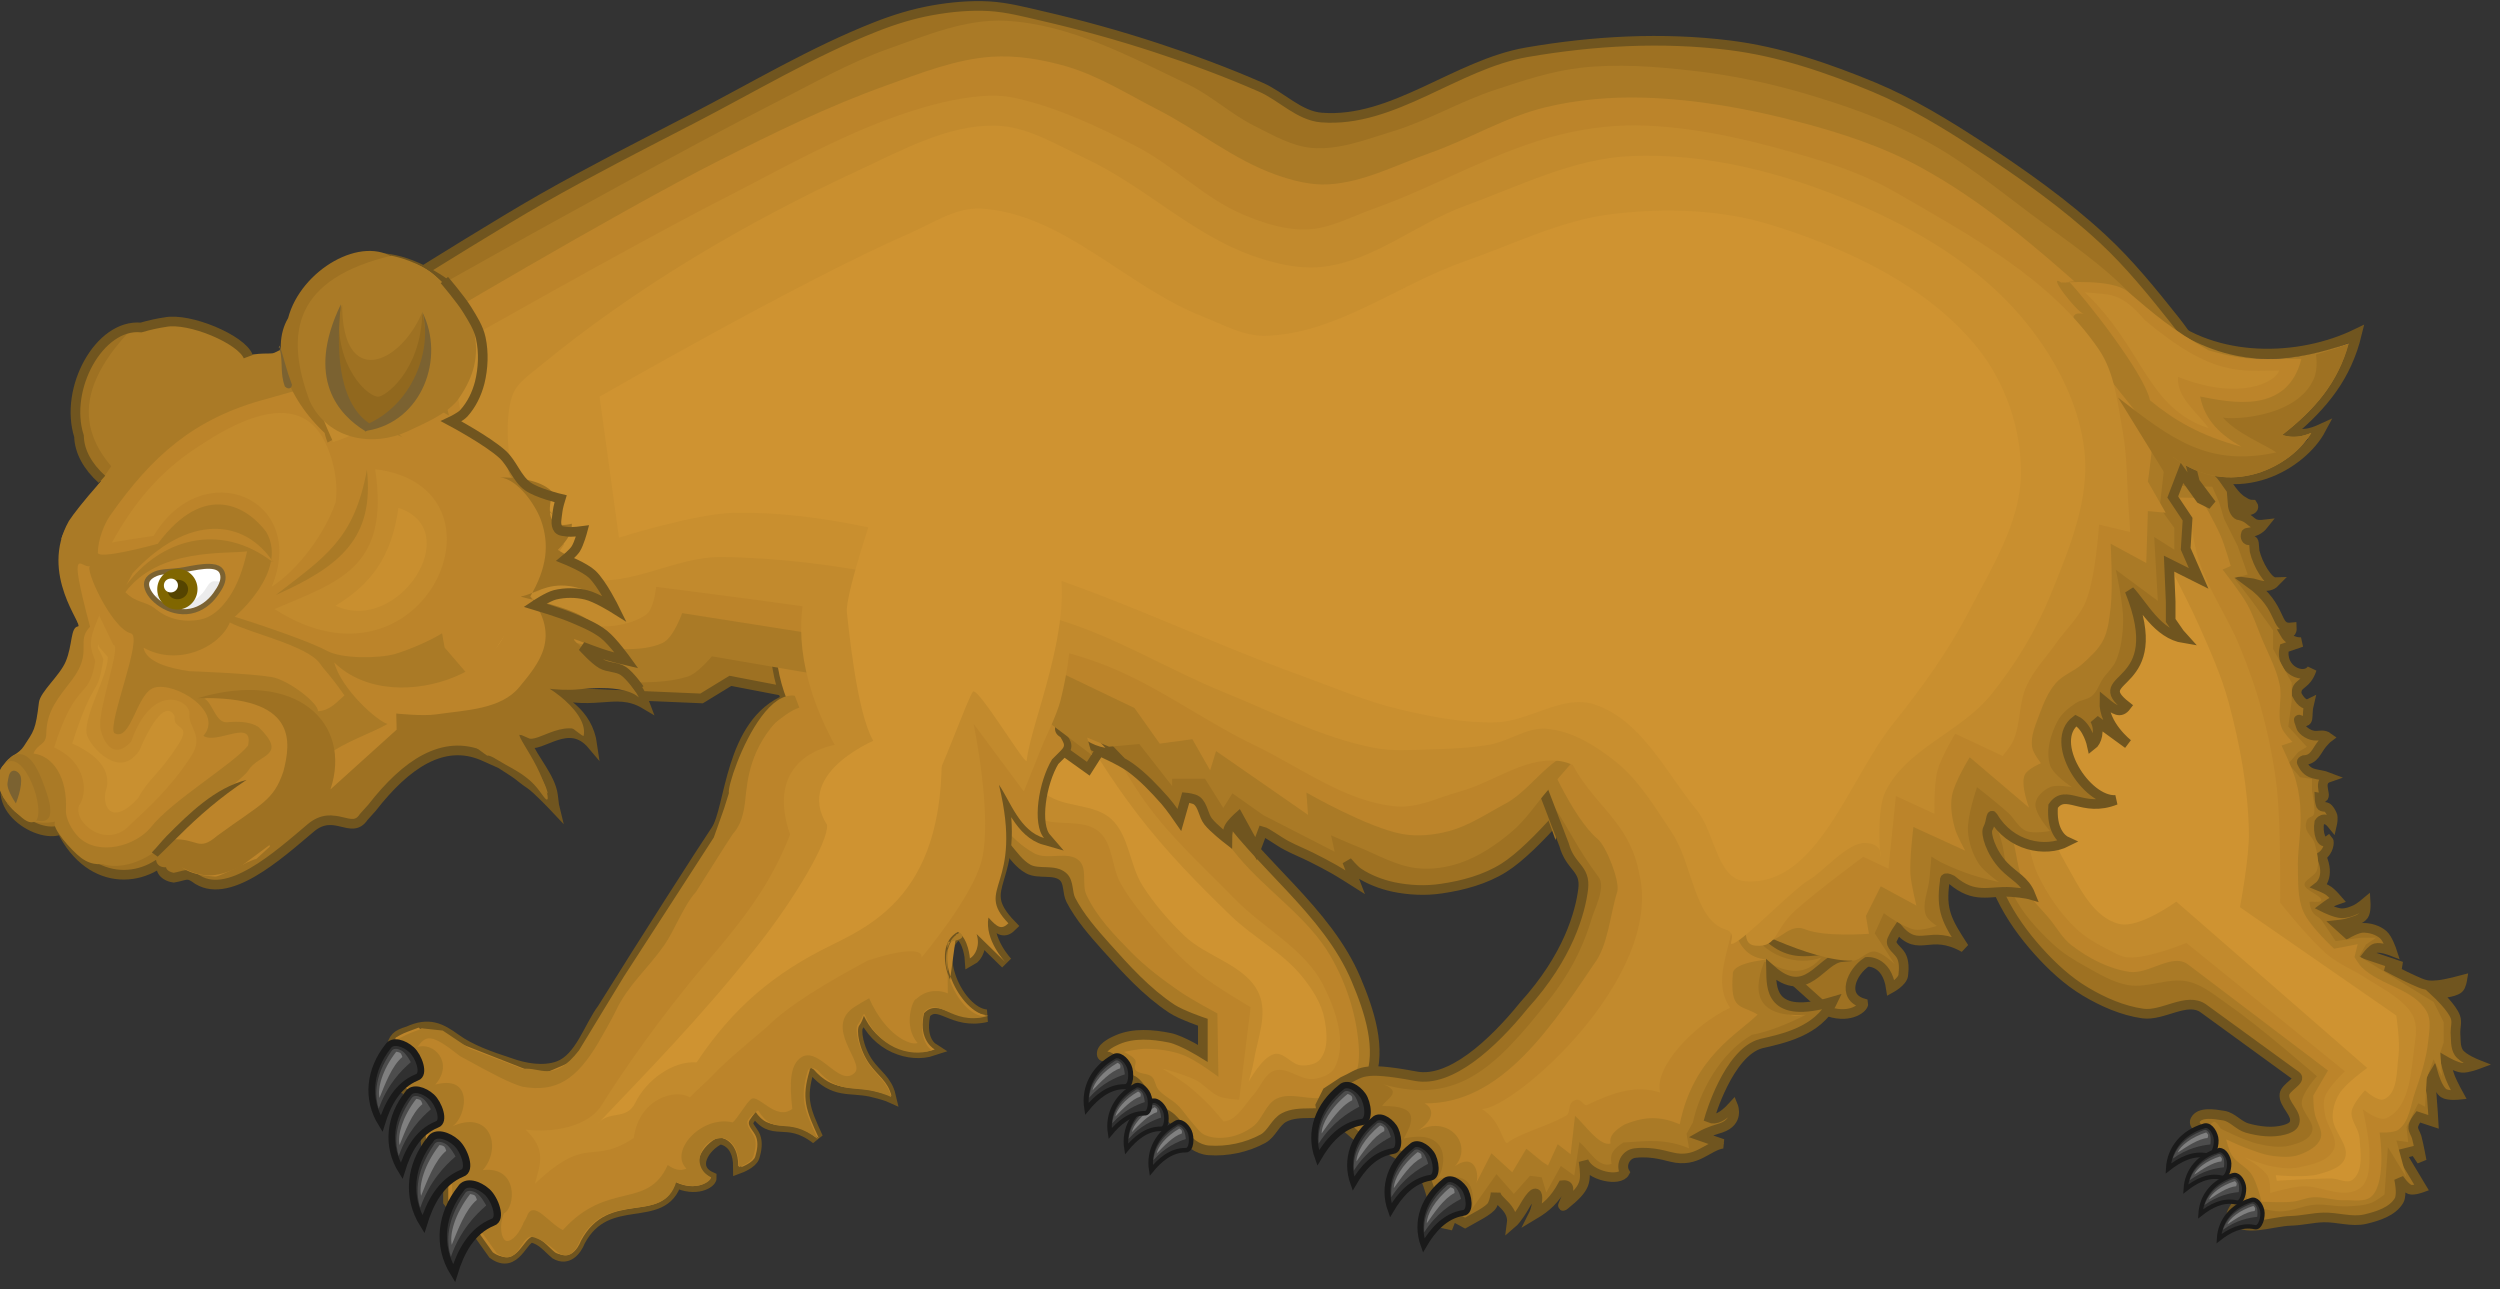 <?xml version="1.0" encoding="UTF-8" standalone="no"?>
<!-- Created with Inkscape (http://www.inkscape.org/) -->

<svg
   width="350.523"
   height="180.732"
   viewBox="0 0 350.523 180.732"
   version="1.1"
   id="svg3300"
   xmlns="http://www.w3.org/2000/svg"
   xmlns:svg="http://www.w3.org/2000/svg"
   xmlns:rdf="http://www.w3.org/1999/02/22-rdf-syntax-ns#"
   xmlns:cc="http://creativecommons.org/ns#"
   xmlns:dc="http://purl.org/dc/elements/1.1/">
  <rect x="0" y="0" width="350.523" height="180.732" fill="#333333" stroke="none"/>
  <defs
     id="defs3297" />
  <g
     id="layer1"
     transform="translate(549.617,-459.877)">
    <g
       id="g74270"
       transform="matrix(3.78,0,0,3.78,-1075.46,-794.309)">
      <path
         style="display:inline;fill:none;stroke:#70551f;stroke-width:0.376;stroke-miterlimit:4;stroke-dasharray:none;stroke-opacity:1"
         id="path20357-42-32-9"
         d="m 219.693,348.683 c 0.05,0.05 0.1,0.111 0.145,0.166 2.312,1.631 4.675,0.147 5.357,-1.132 -0.332,0.152 -0.688,0.247 -1.132,0.125 1.233,-1.043 2.084,-2.087 2.466,-3.664 -2.138,1.039 -5.254,1.111 -7.263,-0.583 -0.438,-0.306 -0.832,-0.698 -1.395,-1.093 -0.503,-0.356 -1.862,-0.648 -2.63,-0.282" />
      <g
         id="g11087"
         transform="matrix(0.358,0,0,0.358,-135.489,74.096)">
        <path
           transform="translate(0,548.1)"
           id="path11077"
           d="m 882.42,235.427 c 0,0 6.586,13.189 10.642,19.322 4.317,6.528 11.446,11.265 14.489,18.476 1.368,3.24 2.683,7.178 1.408,10.455 -0.57,1.463 -2.188,2.37 -3.619,3.016 -1.607,0.724 -3.655,0 -5.228,0.804 -0.93,0.471 -1.295,1.713 -2.211,2.211 -1.686,0.917 -3.716,1.348 -5.63,1.207 -0.571,-0.04 -1.143,-0.27 -1.608,-0.604 -0.958,-0.686 -1.36,-1.95 -2.238,-2.735 -0.587,-0.526 -1.405,-0.751 -1.984,-1.286 -0.808,-0.745 -1.068,-2.048 -2.011,-2.613 -0.349,-0.21 -0.874,0.03 -1.206,-0.201 -0.684,-0.487 -0.542,-1.698 -1.206,-2.212 -0.219,-0.169 -0.731,0.06 -0.805,-0.201 -0.202,-0.731 0.914,-1.305 1.609,-1.608 1.66,-0.724 3.654,-0.564 5.428,-0.201 1.234,0.251 3.418,1.608 3.418,1.608 v -3.217 c 0,0 -2.24,-0.762 -3.217,-1.407 -2.611,-1.725 -4.75,-4.101 -6.835,-6.434 -1.341,-1.499 -2.686,-3.044 -3.619,-4.825 -0.394,-0.751 -0.175,-1.845 -0.805,-2.413 -0.917,-0.827 -2.535,-0.209 -3.619,-0.804 -0.913,-0.502 -1.536,-1.417 -2.211,-2.212 -3.048,-3.585 -6.393,-7.133 -8.243,-11.46 -2.011,-4.701 -2.815,-15.079 -2.815,-15.079 z"
           style="fill:#aa7a26;fill-opacity:1;stroke:#70551f;stroke-width:1;stroke-linecap:butt;stroke-linejoin:miter;stroke-miterlimit:4;stroke-dasharray:none;stroke-opacity:1" />
        <path
           transform="translate(0,548.1)"
           id="path11079"
           d="m 862.71,235.504 c 0,0 0.299,7.629 1.507,11.196 0.835,2.466 2.339,4.68 3.875,6.782 1.784,2.44 3.476,5.24 6.136,6.674 1.376,0.742 3.498,-0.325 4.629,0.754 0.876,0.835 0.242,2.455 0.754,3.552 1.058,2.271 2.872,4.135 4.629,5.921 1.521,1.546 3.274,2.859 5.059,4.091 1.231,0.849 3.876,2.26 3.876,2.26 l 0.107,6.567 c 0,0 -2.317,-1.756 -3.66,-2.261 -1.226,-0.46 -2.566,-0.63 -3.875,-0.645 -0.761,0 -2.261,0.323 -2.261,0.323 0,0 0.963,0.426 1.184,0.861 0.147,0.288 -0.176,0.698 0,0.969 0.343,0.524 1.268,0.321 1.723,0.753 0.349,0.332 0.345,0.916 0.646,1.292 0.555,0.693 1.435,1.056 2.065,1.683 0.56,0.557 0.97,1.25 1.507,1.83 0.4,0.431 0.736,0.98 1.272,1.224 0.754,0.342 1.658,0.348 2.476,0.215 0.888,-0.145 1.753,-0.541 2.476,-1.077 1.022,-0.757 1.331,-2.349 2.476,-2.906 1.582,-0.77 3.611,0.359 5.275,-0.216 1.045,-0.36 2.11,-0.997 2.691,-1.937 0.592,-0.959 0.619,-2.214 0.538,-3.337 -0.233,-3.226 -1.283,-6.461 -2.906,-9.258 -2.358,-4.063 -6.574,-6.726 -9.581,-10.335 -2.955,-3.545 -5.86,-7.165 -8.289,-11.088 -2.476,-3.997 -6.352,-12.595 -6.352,-12.595 z"
           style="fill:#bc842a;fill-opacity:1;stroke:none" />
        <path
           transform="translate(0,548.1)"
           id="path11081"
           d="m 864.217,236.689 c 0,0 -0.05,5.976 0.969,8.719 1.747,4.724 4.415,9.548 8.504,12.488 1.725,1.24 4.598,0.256 6.136,1.722 1.068,1.018 0.71,2.894 1.4,4.198 0.969,1.834 2.403,3.39 3.767,4.952 1.369,1.567 2.778,3.129 4.414,4.414 1.684,1.323 5.49,3.337 5.49,3.337 l -0.538,8.182 c 0,0 -2.057,-1.265 -3.122,-1.83 -0.808,-0.43 -1.601,-0.916 -2.476,-1.185 -1.145,-0.352 -3.552,-0.538 -3.552,-0.538 0,0 0.241,0.869 0.538,1.184 0.473,0.503 1.305,0.521 1.83,0.969 0.273,0.233 0.366,0.637 0.646,0.861 0.614,0.492 1.534,0.483 2.153,0.969 0.643,0.506 1.071,1.246 1.507,1.938 0.385,0.611 0.32,1.62 0.969,1.938 0.822,0.402 1.92,-0.05 2.691,-0.539 0.563,-0.359 0.78,-1.083 1.184,-1.614 0.526,-0.692 0.948,-1.489 1.615,-2.046 0.468,-0.391 1.01,-0.778 1.615,-0.861 0.655,-0.09 1.285,0.32 1.937,0.431 0.606,0.102 1.226,0.326 1.83,0.215 0.916,-0.168 1.942,-0.53 2.476,-1.292 0.77,-1.096 0.664,-2.649 0.539,-3.983 -0.245,-2.598 -1.164,-5.172 -2.476,-7.428 -1.431,-2.46 -3.766,-4.269 -5.706,-6.351 -2.957,-3.176 -6.399,-5.924 -9.042,-9.366 -2.5,-3.255 -4.374,-6.953 -6.352,-10.549 -1.392,-2.532 -3.875,-7.751 -3.875,-7.751 z"
           style="fill:#bc842a;fill-opacity:1;stroke:none" />
        <path
           transform="translate(0,548.1)"
           id="path11083"
           d="m 865.616,237.873 c 0,0 0.498,5.113 1.292,7.535 0.825,2.516 2.004,4.957 3.553,7.105 1.068,1.482 2.277,2.991 3.875,3.876 1.965,1.087 4.848,0.06 6.567,1.507 1.489,1.252 1.287,3.697 2.26,5.382 1.127,1.952 2.598,3.695 4.091,5.383 1.261,1.425 2.605,2.793 4.091,3.983 1.639,1.313 5.275,3.445 5.275,3.445 l -1.185,9.58 c 0,0 -1.405,-0.06 -2.045,-0.323 -0.933,-0.374 -1.579,-1.267 -2.476,-1.722 -1.083,-0.549 -3.445,-1.184 -3.445,-1.184 0,0 1.767,1.086 2.584,1.722 0.802,0.625 1.548,1.321 2.261,2.046 0.534,0.544 1.507,1.722 1.507,1.722 0,0 0.531,-0.08 0.753,-0.215 0.994,-0.614 1.59,-1.712 2.369,-2.584 0.728,-0.816 1.116,-2.128 2.153,-2.476 1.321,-0.443 2.712,1.066 4.09,0.861 0.81,-0.12 1.786,-0.452 2.153,-1.184 1.283,-2.558 0.107,-5.949 -1.184,-8.504 -1.922,-3.805 -6.177,-5.88 -9.15,-8.935 -3.17,-3.257 -6.607,-6.32 -9.258,-10.012 -2.623,-3.651 -4.6,-7.747 -6.459,-11.841 -0.601,-1.323 -1.507,-4.091 -1.507,-4.091 z"
           style="fill:#c28a2d;fill-opacity:1;stroke:none" />
        <path
           transform="translate(0,548.1)"
           id="path11085"
           d="m 868.953,240.564 c 0,0 0.603,5.215 1.723,7.535 1.099,2.277 2.694,4.432 4.736,5.921 1.955,1.426 5.009,0.938 6.782,2.584 1.859,1.725 1.869,4.749 3.23,6.889 1.203,1.892 2.694,3.609 4.306,5.168 2.353,2.275 6.427,3.035 7.751,6.028 0.946,2.139 -0.164,4.688 -0.538,6.997 -0.119,0.731 -0.539,2.153 -0.539,2.153 0,0 1.401,-2.629 2.692,-2.906 0.99,-0.213 1.786,1.144 2.798,1.184 0.681,0.03 1.512,-0.115 1.938,-0.646 0.88,-1.098 0.697,-2.817 0.431,-4.198 -0.307,-1.592 -1.25,-3.039 -2.261,-4.306 -2.032,-2.547 -5.084,-4.089 -7.428,-6.352 -3.435,-3.315 -6.793,-6.753 -9.688,-10.549 -2.826,-3.705 -5.348,-7.672 -7.428,-11.842 -0.583,-1.169 -1.4,-3.66 -1.4,-3.66 z"
           style="fill:#cf9331;fill-opacity:1;stroke:none" />
      </g>
      <g
         id="g11070"
         transform="matrix(0.358,0,0,0.358,-135.489,74.096)">
        <path
           transform="translate(0,548.1)"
           id="path11060"
           d="m 969.849,249.849 c 0,0 2.292,10.183 4.54,14.843 0.983,2.036 2.331,3.907 3.842,5.588 1.435,1.596 3.045,3.093 4.889,4.191 1.821,1.084 3.84,1.972 5.937,2.27 2.082,0.295 4.586,-1.761 6.287,-0.524 l 9.606,6.985 c 0.61,0.446 -1.14,1.167 -1.22,1.921 -0.12,1.042 1.38,1.973 1.04,2.968 -0.13,0.399 -0.64,0.586 -1.04,0.699 -1.24,0.343 -2.61,0.163 -3.846,-0.175 -0.886,-0.242 -1.527,-1.142 -2.433,-1.293 -0.989,-0.164 -2.536,-0.427 -2.969,0.476 -0.251,0.524 0.605,0.994 0.862,1.516 0.53,1.076 0.807,2.272 1.397,3.317 0.389,0.69 1.001,1.236 1.397,1.921 0.286,0.497 0.662,1 0.698,1.572 0.04,0.606 -0.872,1.248 -0.524,1.746 1.171,1.671 4.068,0.398 6.108,0.349 1.12,-0.03 2.21,-0.313 3.32,-0.349 1.46,-0.05 2.95,0.509 4.37,0.175 1.29,-0.305 2.81,-0.777 3.49,-1.921 0.38,-0.651 0,-2.27 0,-2.27 0,0 0.63,0.949 1.13,1.115 0.39,0.129 1.22,-0.175 1.22,-0.175 l -2.1,-3.501 v 0 l 1.4,-0.35 0.7,1.05 c 0,0 -0.3,-1.644 -0.52,-2.45 -0.1,-0.356 -0.38,-0.682 -0.35,-1.05 0,-0.391 0.52,-1.051 0.52,-1.051 l 1.58,0.525 c 0,0 -0.1,-1.752 -0.18,-2.625 0,-0.468 -0.23,-0.934 -0.17,-1.4 0,-0.312 0.35,-0.875 0.35,-0.875 0,0 0.44,1.518 1.05,1.925 0.44,0.294 1.57,0.175 1.57,0.175 0,0 -0.63,-1.144 -0.87,-1.75 -0.23,-0.566 -0.53,-1.75 -0.53,-1.75 0,0 1.13,0.649 1.75,0.7 0.54,0.04 1.58,-0.35 1.58,-0.35 0,0 -1.51,-0.591 -1.93,-1.226 -0.39,-0.592 -0.29,-1.393 -0.35,-2.1 0,-0.523 0.18,-1.079 0,-1.575 -0.34,-0.982 -1.92,-2.451 -1.92,-2.451 0,0 1.68,-0.02 2.27,-0.525 0.24,-0.204 0.35,-0.875 0.35,-0.875 0,0 -1.62,0.437 -2.45,0.525 -0.4,0.04 -0.82,0.07 -1.22,0 -0.49,-0.09 -0.94,-0.326 -1.4,-0.525 -0.96,-0.417 -2.8,-1.4 -2.8,-1.4 h 1.57 l -3.5,-1.187 c 0,0 0.46,-0.608 0.81,-0.704 0.56,-0.155 1.71,0.302 1.71,0.302 0,0 -0.42,-1.293 -0.91,-1.709 -0.56,-0.48 -1.37,-0.718 -2.11,-0.704 -0.57,0.01 -1.61,0.603 -1.61,0.603 l -1,-0.905 c 0,0 0.75,-0.08 1.1,-0.201 0.57,-0.189 1.26,-0.32 1.61,-0.804 0.26,-0.356 0.2,-1.307 0.2,-1.307 0,0 -0.63,0.531 -1,0.704 -0.47,0.219 -0.99,0.418 -1.51,0.402 -0.64,-0.02 -1.81,-0.603 -1.81,-0.603 0,0 0.58,-0.435 0.9,-0.604 0.16,-0.08 0.51,-0.201 0.51,-0.201 0,0 -0.56,-0.655 -0.91,-0.905 -0.3,-0.219 -1,-0.502 -1,-0.502 0,0 1.2,-0.924 0.23,-3.086 0.79,-0.542 0.85,-1.509 0.73,-1.645 -0.78,0.573 -1.12,-0.863 -0.95,-1.864 0,0 0.5,-0.834 1.33,0.193 0,0 0.16,-0.697 0,-1 -0.14,-0.304 -0.32,-0.633 -0.55,-0.749 -0.24,-0.119 -0.58,0.02 -0.65,-0.331 -0.1,-0.35 -0.11,-0.676 -0.11,-0.676 1.22,0.241 -0.49,-1.615 0.98,-2.114 -1.16,-0.458 -2.15,-0.08 -2.78,-1.475 0,0 -0.17,-0.164 0.17,-0.301 1.13,-0.05 1.29,-0.946 1.94,-1.728 0.42,-0.485 0.61,-0.623 0.61,-0.623 -0.51,-0.378 -0.93,-0.135 -1.46,-0.19 -0.72,-0.08 -1.34,-0.664 -1.39,-0.95 -0.1,-0.42 -0.33,-0.794 -0.15,-0.7 1.22,0.572 0.68,-0.372 1,-1.66 -0.24,0.118 -0.75,0.08 -1.28,-0.965 -0.11,-1.253 0.98,-0.798 1.57,-2.615 -0.77,1.187 -3.35,0.109 -2.85,-2.188 l 1.78,-0.612 c 0,0 -1.15,0.121 -1.72,-0.878 0.52,-0.03 0.75,-0.1 0.72,-0.642 -1.92,0.212 -0.73,-1.993 -4.38,-4.643 0.74,0.09 1.86,0.77 2.65,-0.05 -0.71,0.02 -1.8,-1.805 -2.13,-3.209 -0.1,-1.071 0,-1.066 -0.45,-1.176 -0.384,0.223 -0.588,-0.368 -0.442,-0.572 -0.109,-0.353 0.982,0.07 1.832,-1.008 -1.43,0.171 -1.14,-0.651 -2.475,-0.952 -0.365,0.01 -0.705,-0.547 -0.755,-1.239 0.859,1.075 2.56,0.81 2.09,0.134 -0.34,0 -0.64,-0.122 -0.926,-0.317 -1.009,-0.538 -1.602,-1.796 -2.362,-2.725 -0.437,-0.528 -0.864,-0.83 -1.393,-1.006 -0.364,-0.121 -0.769,-0.254 -1.267,-0.288 l -24.365,0.179 z"
           style="fill:#9e7122;fill-opacity:1;stroke:#70551f;stroke-width:1;stroke-linecap:butt;stroke-linejoin:miter;stroke-miterlimit:4;stroke-dasharray:none;stroke-dashoffset:0;stroke-opacity:1" />
        <path
           transform="translate(0,548.1)"
           id="path11062"
           d="m 971.922,221.632 -1.05,28.005 c 0,0 2.567,5.988 3.5,9.101 0.549,1.831 0.403,3.876 1.225,5.601 0.965,2.023 2.558,3.726 4.201,5.251 0.985,0.913 2.151,1.623 3.325,2.275 1.393,0.774 2.808,1.641 4.376,1.925 2.07,0.376 4.256,-0.842 6.301,-0.35 1.576,0.38 2.866,1.53 4.201,2.451 3.209,2.214 9.099,7.351 9.099,7.351 0,0 -1.46,1.611 -1.57,2.625 -0.12,1.101 1.43,2.11 1.05,3.151 -0.31,0.837 -1.42,1.18 -2.28,1.4 -1.07,0.274 -2.24,0.07 -3.32,-0.175 -1.357,-0.303 -3.854,-1.575 -3.854,-1.575 0,0 -0.465,-0.864 -0.758,-0.689 -1.133,0.672 0.365,2.651 0.933,3.839 0.538,1.127 1.76,1.838 2.275,2.975 0.245,0.543 0.35,1.751 0.35,1.751 0,0 2.194,0.689 3.324,0.7 1.25,0.01 2.43,-0.616 3.68,-0.7 1.1,-0.07 2.21,0.224 3.32,0.175 0.83,-0.04 1.68,-0.07 2.45,-0.35 0.52,-0.189 1.4,-0.875 1.4,-0.875 l 0.35,-4.901 1.93,3.15 -1.05,-3.85 1.22,0.175 -0.17,-1.575 1.22,-2.451 0.7,0.35 0.18,-2.975 0.7,-1.926 0.87,1.751 -0.17,-2.451 0.35,-1.05 v -2.1 l -1.05,-2.1 -7.7,-4.726 0.7,-1.225 1.05,-0.7 h -1.58 l -2.62,0.35 c 0,0 -0.93,-1.403 -1.4,-2.101 -0.44,-0.643 -1.06,-0.348 -1.31,-1.922 0,-0.188 1.31,0.16 1.23,-0.28 -0.1,-0.44 -1.65,-0.967 -1.73,-1.501 -0.1,-0.534 1.08,-0.907 1.28,-1.545 0.28,-0.889 0,-1.881 -0.24,-2.783 -0.18,-0.715 -1.04,-1.074 -0.9,-2.023 0.14,-0.95 0.73,-0.491 0.85,-1.109 0.12,-0.619 -0.23,-2.314 -0.23,-2.314 v -1.226 l -1.23,-0.175 -1.22,-1.401 1.05,-1.223 0.87,-0.525 -1.92,-2.101 0.35,-2.625 v -1.925 l -1.93,-3.501 v -1.925 l -2.27,-3.151 -1.754,-2.275 1.4,-0.35 -1.05,-2.976 -1.4,-2.8 -0.525,-1.75 -0.701,-1.575 z"
           style="fill:#aa7a26;fill-opacity:1;stroke:none" />
        <path
           transform="translate(0,548.1)"
           id="path11064"
           d="m 972.824,222.955 -0.61,26.565 c 0,0 2.283,5.649 3.206,8.55 0.606,1.905 0.628,4.015 1.527,5.801 0.585,1.165 1.618,2.044 2.442,3.054 0.754,0.923 1.344,2.022 2.29,2.748 1.735,1.33 3.795,2.412 5.955,2.748 2.027,0.314 4.471,-2.003 6.106,-0.764 l 14.5,10.993 -1.52,2.595 c 0,0 0,1.227 0.15,1.832 0.14,0.878 0.9,1.757 0.61,2.596 -0.3,0.855 -1.29,1.359 -2.14,1.679 -0.85,0.324 -1.83,0.261 -2.74,0.153 -1.06,-0.125 -2.06,-0.549 -3.058,-0.916 -0.63,-0.232 -1.844,-0.811 -1.844,-0.811 0,0 0.271,1.163 0.588,1.656 0.518,0.809 1.544,1.202 2.064,2.008 0.54,0.833 1.02,2.795 1.02,2.795 0,0 2.15,0.113 3.21,0 0.72,-0.08 1.41,-0.415 2.14,-0.458 1.07,-0.06 2.13,0.339 3.2,0.306 0.98,-0.03 2.23,0.248 2.9,-0.458 1.53,-1.589 0.77,-6.565 0.77,-6.565 0,0 1.45,0.102 1.98,-0.305 1.11,-0.847 1.23,-2.504 1.68,-3.817 0.6,-1.738 1.19,-3.514 1.38,-5.344 0.1,-1.014 0.34,-2.164 -0.16,-3.053 -1.32,-2.364 -4.78,-2.685 -6.71,-4.58 -0.32,-0.306 -0.77,-1.069 -0.77,-1.069 l 0.33,-1.336 -2.44,0.47 c 0,0 -2.54,-2.32 -3.19,-3.854 -0.64,-1.478 -0.52,-3.185 -0.57,-4.793 0,-1.756 0.35,-3.507 0.28,-5.263 0,-1.168 -0.16,-2.347 -0.47,-3.477 -0.34,-1.275 -1.5,-3.665 -1.5,-3.665 l 1.13,-0.376 c 0,0 -0.92,-0.914 -1.13,-1.504 -0.5,-1.388 0.11,-2.974 -0.19,-4.417 -0.37,-1.776 -1.29,-3.394 -1.97,-5.075 -0.45,-1.104 -0.83,-2.249 -1.412,-3.289 -0.714,-1.274 -2.537,-3.571 -2.537,-3.571 l 0.846,-0.376 c 0,0 -0.608,-2.099 -1.034,-3.102 -0.581,-1.366 -2.068,-3.947 -2.068,-3.947 z"
           style="fill:#bc842a;fill-opacity:1;stroke:none" />
        <path
           transform="translate(0,548.1)"
           id="path11066"
           d="m 974.014,224.071 c 0,0 -2.155,17.128 -0.564,25.469 0.529,2.772 2.349,5.14 3.289,7.8 0.581,1.645 0.691,3.458 1.448,5.031 0.983,2.044 2.3,3.978 3.933,5.553 0.962,0.928 2.166,1.586 3.354,2.198 0.663,0.34 1.339,0.762 2.083,0.809 2.062,0.13 6.015,-1.504 6.015,-1.504 L 1010,282.731 c 0,0 -1.72,1.596 -2.08,2.66 -0.19,0.547 -0.1,1.161 0,1.735 0.15,1.263 1.45,2.543 0.92,3.702 -0.55,1.226 -2.27,1.56 -3.58,1.851 -0.95,0.209 -1.95,0.06 -2.9,-0.116 -0.96,-0.175 -2.773,-0.925 -2.773,-0.925 0,0 1.923,1.058 2.433,1.966 0.28,0.509 0.23,1.736 0.23,1.736 0,0 2.21,-0.643 3.35,-0.694 1.71,-0.08 3.43,0.962 5.09,0.578 0.49,-0.113 1,-0.392 1.28,-0.81 0.61,-0.911 0.56,-2.142 0.57,-3.239 0,-1.521 -0.69,-4.511 -0.69,-4.511 0,0 1.64,1.283 2.43,0.925 2.62,-1.189 2.57,-5.251 3.01,-8.097 0.11,-0.726 0.11,-1.502 -0.12,-2.198 -0.17,-0.528 -0.54,-0.992 -0.92,-1.389 -1.19,-1.206 -2.75,-1.971 -4.17,-2.891 -1.25,-0.811 -2.67,-1.37 -3.82,-2.314 -1.9,-1.559 -4.97,-5.437 -4.97,-5.437 0,0 0.1,-7.967 -0.35,-11.915 -0.31,-2.773 -0.89,-5.519 -1.62,-8.213 -0.58,-2.167 -1.347,-4.285 -2.195,-6.363 -1.259,-3.081 -3.24,-5.86 -4.281,-9.023 -0.503,-1.53 -0.925,-4.743 -0.925,-4.743 z"
           style="fill:#c28a2d;fill-opacity:1;stroke:none" />
        <path
           transform="translate(0,548.1)"
           id="path11068"
           d="m 976.683,227.436 c 0,0 -0.787,14.127 0.347,21.053 0.719,4.393 1.847,8.857 4.049,12.725 1.377,2.422 2.843,5.598 5.552,6.247 2.054,0.492 5.9,-2.314 5.9,-2.314 l 19.779,17.237 c 0,0 -2.2,1.545 -2.89,2.66 -0.44,0.717 -0.7,1.587 -0.69,2.429 0,1.489 1.8,2.892 1.27,4.281 -0.37,0.969 -1.67,1.326 -2.66,1.619 -1.45,0.425 -4.51,0.116 -4.51,0.116 l 0.11,0.578 c 0,0 3.78,-0.242 5.67,-0.231 0.73,0 1.63,0.577 2.2,0.115 1.15,-0.933 0.8,-2.915 0.69,-4.395 -0.1,-0.925 -0.93,-1.742 -0.81,-2.661 0.12,-0.859 1.39,-2.198 1.39,-2.198 0,0 1.3,1.211 1.97,0.926 1.45,-0.624 1.29,-2.941 1.5,-4.512 0.19,-1.378 -0.23,-4.164 -0.23,-4.164 l -16.195,-11.221 c 0,0 0.975,-5.149 0.925,-7.751 -0.08,-4.526 -0.914,-9.046 -2.082,-13.419 -0.747,-2.795 -1.948,-5.454 -3.123,-8.097 -1.388,-3.12 -4.628,-9.139 -4.628,-9.139 z"
           style="fill:#cf9331;fill-opacity:1;stroke:none" />
      </g>
      <path
         style="display:inline;fill:#9e7122;fill-opacity:1;stroke:#70551f;stroke-width:0.358;stroke-miterlimit:4;stroke-dasharray:none;stroke-opacity:1"
         id="path20357-42-32-9-3"
         d="m 157.045,344.382 c -0.248,-0.86 -0.825,-1.681 -1.569,-2.178 -0.882,-0.587 -2.099,-1.08 -3.096,-0.722 -1.395,0.5 -2.364,1.115 -2.702,3.529 -0.824,0.209 -1.832,0.455 -2.431,0.763 -1.728,0.827 -2.386,1.938 -3.444,3.261 -0.516,0.643 -1.019,1.225 -1.334,1.595 -1.323,1.556 -1.089,2.157 -0.14,4.634 -0.459,0.496 -0.199,0.747 -0.402,1.266 -0.268,0.684 -0.634,0.305 -0.995,1.701 -0.184,0.714 -0.372,1.506 -1.097,1.924 -1.518,1.338 0.636,2.815 1.553,2.409 1.098,2.233 3.27,2.013 4.263,0.644 0.417,-0.567 2.231,-1.766 0.99,-0.886 -0.456,0.395 0.255,-0.314 -0.273,0.179 -0.369,0.345 -0.696,0.869 -1.025,1.103 -0.461,0.319 -0.21,0.687 0.214,0.747 0.409,-0.07 0.495,-0.194 0.778,0 1.185,0.915 3.103,-0.836 4.305,-1.848 0.879,-0.741 1.51,0.282 1.961,-0.402 l 0.31,-0.345 c 1.273,-1.635 2.645,-2.551 4.107,-1.93 l 0.669,0.299 c 0,0 0.298,0.195 0.495,0.321 0.197,0.127 0.346,0.28 0.593,0.438 0.246,0.158 0.908,0.861 0.908,0.861 0,0 -0.02,-0.08 -0.06,-0.454 -0.09,-0.668 -0.712,-1.301 -0.976,-1.948 0.539,0.241 1.55,-0.973 2.439,0.09 -0.172,-1.233 -1.147,-1.723 -1.987,-2.096 1.983,0.811 2.779,-0.113 3.942,0.58 -0.609,-1.626 -1.678,-1.199 -2.23,-2.056 0.51,0.218 1.051,0.262 1.553,0.508 -0.352,-0.596 -0.888,-1.264 -1.702,-1.578 l -1.96,-0.632 c 0,0 0.454,-0.06 0.728,-0.159 0.361,-0.101 1.41,-0.615 2.411,0.364 -0.09,-1.293 -1.382,-1.275 -1.74,-1.951 0.169,-0.264 0.577,-0.349 0.456,-0.82 -0.579,0.243 -0.952,-0.514 -0.655,-1.256 -0.264,-0.239 -0.308,-0.132 -0.653,-0.354 -0.345,-0.221 -0.71,-0.149 -0.71,-0.149 l -0.355,-0.803 c 0,0 -0.746,-0.624 -1.135,-0.917 -0.289,-0.217 -0.679,-0.328 -0.888,-0.622 -0.04,-0.06 -0.08,-0.14 -0.06,-0.21 0.05,-0.186 0.302,-0.243 0.418,-0.396 0.178,-0.234 0.332,-0.498 0.412,-0.781 0.156,-0.554 0.27,-1.171 0.111,-1.725 z m -2.259,-2.535 c 0,0 2.944,-1.84 4.453,-2.697 m 0,0 c 1.808,-1.026 3.661,-1.97 5.508,-2.924 2.275,-1.174 4.483,-2.507 6.866,-3.443 0.671,-0.263 1.366,-0.478 2.076,-0.605 0.697,-0.125 1.412,-0.19 2.119,-0.151 0.666,0.04 1.318,0.213 1.967,0.363 1.421,0.328 2.83,0.718 4.216,1.172 1.318,0.431 2.621,0.914 3.892,1.47 0.767,0.336 1.413,1.059 2.248,1.124 2.654,0.207 4.988,-1.968 7.611,-2.421 2.473,-0.428 5.034,-0.57 7.524,-0.26 1.847,0.23 3.644,0.841 5.362,1.557 1.37,0.571 2.648,1.353 3.892,2.162 1.604,1.044 3.178,2.16 4.583,3.459 0.99,0.915 1.841,1.973 2.681,3.027 0.464,0.582 0.843,1.227 1.297,1.816 0.551,0.713 1.529,1.198 1.73,2.076 0.03,0.116 -0.02,0.249 -0.09,0.346 -0.12,0.17 -0.325,0.273 -0.519,0.346 l -1.399,-0.231 -0.617,0.275 0.343,1.373 0.618,0.824 -0.412,-0.206 -0.687,-0.961 -0.343,0.892 0.549,0.824 -0.07,1.099 0.481,1.098 -1.098,-0.549 0.06,1.41 v 0.698 l 0.331,0.478 0.168,0.187 c -0.994,-0.158 -1.516,-1.23 -2.021,-1.77 1.505,3.715 -1.624,3.113 -0.122,4.281 -0.217,0.286 -0.421,0.162 -0.816,-0.166 -0.03,0.865 0.876,1.572 0.876,1.572 l -1.225,-0.893 c 0.208,0.407 0.07,0.809 -0.113,0.946 0,0 -0.151,-0.713 -0.593,-0.925 -1.038,0.774 0.383,3.016 1.475,2.949 -1.24,0.494 -1.84,-0.453 -2.319,0.228 -0.07,0.861 0.283,1.219 0.514,1.322 -0.81,0.412 -2.099,0.163 -2.739,-0.924 -0.09,-0.169 -0.06,0.197 -0.199,0.442 -0.09,0.171 0.106,0.867 0.6,1.386 0.359,0.373 0.778,0.536 0.985,1.059 0,0 -0.198,-0.06 -0.723,-0.1 -0.824,-0.05 -1.342,0.276 -2.195,-0.448 -0.312,-0.161 -0.26,0.03 -0.26,0.03 -0.16,1.099 0.07,1.493 0.715,2.483 -1.3,-0.732 -1.654,0.232 -2.446,-0.698 0,0 -0.123,0.178 -0.222,0.399 -0.1,0.221 0.212,0.381 0.33,0.593 0.118,0.212 0.108,0.494 0.08,0.733 -0.03,0.24 -0.459,0.475 -0.459,0.475 -0.154,-1.052 -0.89,-0.976 -0.89,-0.976 -0.572,0.373 -0.963,1.296 -0.13,1.539 0.03,0.144 -0.45,0.574 -1.271,0.314 l -6.022,-5.399 -3.022,-3.023 c 0,0 -1.803,2.319 -3.023,3.082 -0.689,0.43 -1.508,0.654 -2.312,0.77 -0.587,0.09 -1.198,0.06 -1.778,-0.06 -0.459,-0.1 -0.913,-0.273 -1.304,-0.533 -0.163,-0.109 -0.415,-0.415 -0.415,-0.415 l 0.297,0.77 c 0,0 -0.509,-0.324 -0.771,-0.474 -0.283,-0.162 -0.573,-0.311 -0.865,-0.457 -0.301,-0.15 -0.615,-0.274 -0.913,-0.432 -0.303,-0.161 -0.735,-0.485 -0.886,-0.523 l -0.24,0.642 -0.652,-1.186 c 0,0 -0.281,0.249 -0.356,0.415 -0.06,0.127 -0.06,0.415 -0.06,0.415 0,0 -0.514,-0.398 -0.711,-0.652 -0.18,-0.23 -0.188,-0.588 -0.415,-0.771 -0.112,-0.09 -0.415,-0.118 -0.415,-0.118 l -0.237,0.83 c 0,0 -0.337,-0.49 -0.534,-0.712 -0.399,-0.449 -0.816,-0.893 -1.304,-1.244 -0.344,-0.248 -1.126,-0.593 -1.126,-0.593 l -0.415,0.652 -2.074,-1.482 -7.783,-1.121 -3.419,-0.657 -1.067,0.652 -11.084,-0.474 0.736,-15.385" />
      <g
         id="g134413"
         transform="matrix(0.267,-0.092,0.094,0.26,-611.206,262.339)">
        <g
           transform="matrix(-0.905,-0.006,-0.006,0.905,3231.58,580.296)"
           id="g23529-5-1"
           style="stroke:#70551f;stroke-width:0.494;stroke-miterlimit:4;stroke-dasharray:none;stroke-opacity:1">
          <g
             transform="translate(648.2,358.572)"
             id="g70046-5-4-2"
             style="stroke:#70551f;stroke-width:0.494;stroke-miterlimit:4;stroke-dasharray:none;stroke-opacity:1">
            <g
               transform="translate(-189.773,-107.726)"
               id="g23461-9-3"
               style="stroke:#70551f;stroke-width:0.494;stroke-miterlimit:4;stroke-dasharray:none;stroke-opacity:1">
              <path
                 d="m 238.566,558.827 c -3.023,2.985 -6.544,5.253 -9.393,2.929 7.103,-4.744 3.589,-4.449 5.375,-10.25 0.125,-0.625 -0.25,-1.25 -0.25,-1.25 -4.007,0.639 -4.6,4.476 -8.375,3.75 3.153,-2.352 4.018,-6.012 3.75,-9.625 -2.448,2.365 -4.114,0.558 -5.875,1.125 1.011,-0.921 2.166,-1.901 3.024,-3.03 0.764,-1.264 1.7,-2.941 1.397,-4.315 -0.08,-0.311 -0.297,-0.631 -0.796,-1.03 -1.25,-1 -1.25,0.5 -1.25,0.5 -0.03,4.062 -1.919,5.892 -5.698,5.589 4.546,-2.409 1.882,-2.935 1.823,-6.339 -0.269,-3.511 -2.825,-4.775 -6,-5.25 l 16.304,-20.454 c 16.144,5.536 23.345,-11.551 34.775,0.591 l -1.526,41.632 c 1.526,3.118 5.262,8.742 13.723,13.522 6.316,4.056 13.869,7.343 18.194,4.853 7.206,-4.148 7.196,-3.031 10.267,-2.732 l 2.652,0.708 1.591,1.591 0.177,1.06 c 0,0 0,1.238 -1.591,2.122 -1.591,0.883 -2.122,4.242 -3.713,4.419 -1.591,0.177 -2.485,3.103 -4.607,4.163 -2.121,1.061 -0.651,10.201 -0.651,10.201 l -1.414,0.884 -0.884,-1.061 -1.414,1.591 c -1.503,-0.309 -3.925,-0.596 -4.596,-1.237 -0.708,-0.707 -1.061,-1.591 -1.061,-1.591 0.429,1.229 -1.834,2.885 -0.707,5.126 -0.884,-0.353 -2.298,-1.591 -2.298,-1.591 -4.109,-3.728 -2.285,0.205 -1.061,1.414 -2.262,-0.495 -3.67,-1.148 -5.48,-2.828 -2.143,0.489 2.036,3.454 0.702,2.889 -3.836,-1.438 -4.084,-2.182 -4.712,-5.248 -0.114,2.412 -3.942,4.632 -5.088,3.514 0.237,-1.205 -0.978,-2.569 -2.393,-2.216 -2.544,0.566 -4.291,2.057 -4.773,2.298 -3.133,2.048 -5.381,0.147 -7.601,0.531 1.768,-1.414 2.652,-2.122 2.652,-2.122 -1.408,-0.286 -2.703,-0.176 -3.182,-0.176 -2.856,0 -2.735,-2.513 -2.735,-2.513 1.943,1.093 3.133,1.183 3.795,0.568 0,0 -5.729,-8.32 -10.651,-8 -3.066,0.306 -8.406,1.03 -11.815,-2.522 9.582,-0.369 7.65,-4.931 6.865,-7.377 -3.375,6.179 -7.255,0.831 -10.269,1.571 1.697,-3.487 6.54,-0.523 9.4,-7.08 0.04,-0.412 0.08,-1.601 -1.428,-1.391 -2.624,1.14 -3.719,-0.607 -7.367,0.732 0.719,-1.233 0.07,-2.849 2.542,-3.582 2.162,-0.561 2.906,-3.644 1.646,-5.063 z"
                 id="path69864-6-1-0-3-6"
                 style="display:inline;fill:#bc842a;fill-opacity:1;stroke:none" />
              <path
                 d="m 234.675,561.418 c -3.946,0.735 -2.792,0.107 -3.611,-0.101 5.753,-3.842 1.405,-0.301 3.678,-11.651 0.101,-0.506 -0.747,-1.011 -0.747,-1.011 -3.246,0.517 -1.31,3.282 -4.367,2.693 2.554,-1.905 1.488,-4.232 1.271,-7.159 -1.983,1.916 -2.244,0.425 -3.67,0.885 0.818,-0.747 0.472,-5.368 1.167,-6.283 0.619,-1.024 -1.298,-2.515 -1.544,-3.628 -0.06,-0.252 -2.202,0.231 -2.606,-0.09 -1.012,-0.81 1.345,-0.345 1.345,-0.345 -0.03,3.29 0.09,3.247 -2.971,3.002 3.682,-1.951 1.185,-0.09 1.137,-2.85 -0.218,-2.844 -2.312,-4.857 -4.884,-5.242 l 9.808,-16.768 c 14.274,9.186 12.746,26.871 9.522,42.125 1.158,-0.228 1.584,0.223 2.401,-0.637 5.533,-1.125 2.947,9.548 0.175,9.349 1.47,0.499 1.087,0.894 2.427,0.254 1.418,-0.677 3.229,-0.869 3.334,-0.585 0.924,2.52 2.17,8.123 -4.2,9.123 1.017,-0.37 6.574,-1.834 7.279,-0.234 2.301,5.221 0.394,4.784 -1.377,6.992 3.527,1.775 10.85,2.877 15.968,11.724 2.21,-2.019 4.292,-2.816 7.647,-2.57 1.332,0.343 2.575,0.724 2.744,1.985 1.636,0.04 2.75,-4.244 3.53,-5.557 l 2.457,5.183 1.284,-2.013 2.36,2.527 0.584,-0.767 1.566,-2.621 3.07,2.637 1.924,-3.65 3.778,3.706 c -1.126,-0.761 -2.126,-5.728 3.326,-3.009 -5.802,-1.481 -3.541,-9.061 2.804,-7.143 -5.583,-0.998 -3.892,-4.546 -1.038,-4.671 -10.631,5.553 -21.421,-2.345 -32.017,-10.579 -2.86,-1.899 -4.648,-6.264 -6.752,-9.118 -0.872,-1.386 -0.664,-6.903 0.137,-8.277 2.513,-4.315 3.096,-14.673 3.265,-17.775 L 257.237,514.5 c -3.217,-1.366 -6.076,-1.767 -9.504,-2.024 -7.513,-0.141 -11.008,0.67 -15.643,3.573 l -2.401,-1.863 11.188,-4.284 6.701,-2.167 5.162,-2.772 c 5.158,1.585 9.774,3.858 12.08,6.305 l 2.061,32.821 c -1.516,2.126 -3.877,8.97 -2.274,10.172 -4.679,-0.933 -0.189,-11.302 0.714,-10.062 l 0.665,1.692 c 0.208,2.905 -2.187,3.461 -1.056,5.816 1.237,2.526 3.737,9.425 10.591,13.297 5.116,3.285 13.132,9.387 17.083,8.533 6.661,-1.438 9.284,-4.093 11.772,-3.851 l 0.1,0.04 0.884,0.619 -0.781,-1.157 c 0,0 3.794,1.297 2.505,2.013 -1.288,0.716 -2.351,9.278 -3.64,9.421 -1.289,0.143 -1.636,5.999 -3.355,6.858 -1.718,0.859 -3.003,6.285 -3.003,6.285 l -3.226,-0.981 -0.333,-1.063 -0.397,0.106 c -1.217,-0.251 -1.938,3.149 -2.482,2.63 -0.572,-0.572 -3.247,-1.824 -3.247,-1.824 0.268,0.77 -0.648,1.114 -0.993,1.85 -0.102,0.217 -0.823,0.03 -0.615,0.448 -0.716,-0.287 -3.041,-0.963 -3.041,-0.963 -0.98,-0.109 -1.969,-0.623 -0.978,0.357 -1.832,-0.402 -1.13,-2.46 -2.596,-3.821 -1.736,0.396 -2.27,4.378 -3.351,3.921 -1.093,-0.41 -1.639,-2.777 -3.752,-2.401 -3.898,0.695 -9.714,4.459 -10.045,2.849 -0.09,1.953 -1.522,-4.801 -2.451,-5.707 0.193,-0.975 -8.015,-6.06 -9.161,-5.774 -2.3,-1.218 -7.592,-0.707 -7.982,-0.511 -2.538,1.658 -0.844,-1.848 -2.642,-1.538 5.494,0.961 5.715,-2.739 5.876,-7.055 -1.14,-0.232 0.663,3.152 0.275,3.152 -2.314,0 -0.04,-1.99 -0.04,-1.99 1.574,0.886 -1.821,4.826 -1.284,4.328 0,0 3.982,-6.258 0,-5.999 -2.483,0.248 -6.15,3.491 -8.911,0.613 7.401,-3.581 8.537,-7.186 7.876,-8.407 -3.998,1.869 -5.616,-0.818 -8.057,-0.219 1.374,-2.824 2.728,-0.261 5.045,-5.572 0.03,-0.334 0.572,-0.716 -0.648,-0.546 -2.126,0.924 0.929,-1.182 -2.026,-0.1 0.583,-0.999 0.06,-2.308 2.06,-2.902 1.75,-0.454 -2.422,4.094 -3.443,2.944 z"
                 id="path69864-6-1-0-3-6-1-1"
                 style="display:inline;fill:#aa7a26;fill-opacity:1;stroke:none" />
              <path
                 d="m 238.813,558.821 c -3.023,2.985 -6.544,5.253 -9.392,2.929 7.102,-4.744 3.588,-4.449 5.375,-10.25 0.125,-0.625 -0.803,-1.374 -0.803,-1.374 -4.007,0.639 -4.048,4.6 -7.822,3.874 5.46,-5.85 4.525,-10.335 -2.125,-8.5 1.01,-0.921 2.166,-1.901 3.024,-3.03 0.763,-1.264 1.699,-2.941 1.396,-4.315 -0.08,-0.311 -0.297,-0.631 -0.795,-1.03 -1.25,-1 -1.25,0.5 -1.25,0.5 -0.03,4.062 -1.92,5.892 -5.698,5.589 4.545,-2.409 1.881,-2.935 1.823,-6.339 -0.27,-3.511 6.881,-8.126 3.706,-8.601 -4.763,-0.47 0.601,-2.939 -3.218,-2.758 -4.698,0.455 0.364,-2.508 -2.14,-6.905 3.41,-1.475 6.994,-4.007 10.49,-6.012 -3.631,3.007 -0.67,-0.134 -3.649,2.708 10.254,9.725 9.621,24.086 8.79,35.933 l -0.907,3.798 -0.122,2.548 -2.389,3.427 c 2.975,-1.282 4.276,-3.077 6.265,-4.662 1.435,1.626 2.269,4.365 0.799,6.063 -0.815,2.412 -2.04,2.043 -3.565,3.061 0.961,-0.14 2.036,0.316 3.018,0.284 3.424,-0.597 2.751,-1.204 5.313,0.556 0.153,5.032 -4.764,8.19 -8.187,7.944 4.786,3.005 7.623,-2.603 8.089,-2.044 3.417,4.102 3.28,7.609 -3.182,9.365 2.462,0.376 5.941,0.638 8.367,0.255 5.301,1.098 9.964,5.61 12.314,9.526 l 1.413,1.295 0.352,2.151 c 2.729,-2.492 5.261,-2.992 8.709,-3.932 1.644,0.424 2.44,0.887 2.649,2.443 2.019,0.05 2.38,-2.965 3.343,-4.586 l 2.327,4.463 1.364,-1.996 3.278,3.041 -0.1,-2.361 1.521,-0.757 3.086,1.789 1.417,-3.611 4.966,3.677 c -1.994,-4.122 -0.211,-5.452 3.346,-5.792 -2.128,-1.646 -4.011,-6.589 2.648,-7.274 -1.935,-1.811 -4.011,-3.832 1.388,-5.59 -0.931,-0.889 -4.309,-1.01 -0.09,-3.826 -9.724,7.594 -16.933,4.085 -28.076,-3.315 -3.531,-2.344 -6.527,-5.107 -9.124,-8.63 -1.077,-1.712 -3.986,-4.267 -3.412,-6.145 1.518,-4.969 1.739,-8.196 2.726,-12.201 l 0.666,-23.405 c -2.018,-3.585 -5.973,-5.646 -9.879,-6.945 -3.726,-1.24 -8.012,-1.146 -11.998,-0.503 -5.099,0.822 -9.874,3.213 -14.54,5.461 -3.071,1.479 -6.681,8.036 -8.786,5.248 -2.787,-3.692 12.208,-10.927 9.594,-9.643 0,0 5.602,-2.965 8.637,-3.781 5.233,-1.408 10.9,-2.886 16.096,-1.814 4.572,0.942 8.913,3.919 11.76,6.94 l -0.177,33.41 c -0.53,-0.883 -0.884,-1.767 -0.884,-1.767 v 2.828 c 0.257,3.587 -1.861,4.253 -0.465,7.161 1.526,3.118 5.262,8.742 13.723,13.522 6.317,4.056 13.869,7.343 18.194,4.853 7.206,-4.148 7.197,-3.031 10.267,-2.732 l 2.652,0.707 1.591,1.591 0.177,1.061 c 0,0 0,1.238 -1.591,2.121 -1.591,0.884 -2.121,4.243 -3.712,4.42 -1.591,0.177 -2.486,3.102 -4.608,4.163 -2.121,1.061 -0.651,10.201 -0.651,10.201 l -1.414,0.884 -0.884,-1.061 -1.414,1.591 c -1.503,-0.309 -3.925,-0.596 -4.596,-1.237 -0.707,-0.708 -1.061,-1.591 -1.061,-1.591 0.429,1.229 -1.834,2.885 -0.707,5.126 -0.884,-0.353 -2.298,-1.591 -2.298,-1.591 -4.109,-3.728 -2.285,0.205 -1.061,1.414 -2.262,-0.495 -3.67,-1.148 -5.48,-2.828 -2.143,0.488 2.037,3.454 0.702,2.889 -3.836,-1.438 -4.083,-2.182 -4.712,-5.248 -0.113,2.412 -3.941,4.632 -5.088,3.514 0.237,-1.205 -0.978,-2.569 -2.392,-2.216 -2.545,0.566 -4.292,2.057 -4.773,2.298 -3.134,2.048 -5.382,0.147 -7.602,0.531 1.768,-1.415 2.652,-2.122 2.652,-2.122 -1.408,-0.286 -2.703,-0.176 -3.182,-0.176 -2.856,0 -2.735,-2.513 -2.735,-2.513 1.943,1.093 3.133,1.183 3.796,0.568 0,0 -5.729,-8.32 -10.652,-8 -3.065,0.306 -8.406,1.03 -11.814,-2.522 9.581,-0.369 7.649,-4.931 6.864,-7.377 -3.375,6.179 -7.254,0.831 -10.269,1.571 1.698,-3.487 6.54,-0.523 9.401,-7.08 0.04,-0.412 0.08,-1.601 -1.429,-1.391 -2.624,1.14 -3.719,-0.607 -7.367,0.732 0.719,-1.233 0.07,-2.849 2.543,-3.582 2.161,-0.561 2.905,-3.644 1.645,-5.063 z"
                 id="path69864-6-1-0-3-6-1"
                 style="display:inline;fill:#9e7122;fill-opacity:1;stroke:none" />
              <path
                 d="m 238.752,558.798 c -3.023,2.985 -6.544,5.253 -9.393,2.929 7.103,-4.744 3.589,-4.449 5.375,-10.25 0.125,-0.625 -0.25,-1.25 -0.25,-1.25 -4.007,0.639 -4.6,4.476 -8.375,3.75 3.153,-2.352 4.018,-6.012 3.75,-9.625 -2.448,2.365 -4.114,0.558 -5.875,1.125 1.011,-0.921 2.166,-1.901 3.024,-3.03 0.764,-1.264 1.7,-2.941 1.397,-4.315 -0.08,-0.311 -0.297,-0.631 -0.796,-1.03 -1.25,-1 -1.25,0.5 -1.25,0.5 -0.03,4.062 -1.919,5.892 -5.698,5.589 4.546,-2.409 1.882,-2.935 1.823,-6.339 -0.269,-3.511 1.307,-17.647 -1.868,-18.122 0,0 4.446,-4.44 7.026,-6.181 3.214,-2.168 6.724,-3.921 10.381,-5.209 3.606,-1.271 7.409,-2.108 11.2,-2.415 3.152,-0.254 6.49,-0.489 9.412,0.494 3.437,1.156 6.502,3.401 8.736,6.082 l -0.869,34.709 c 0.257,3.587 -1.862,4.253 -0.465,7.161 1.526,3.118 5.262,8.742 13.723,13.522 6.316,4.056 13.869,7.343 18.194,4.853 7.206,-4.148 7.196,-3.031 10.267,-2.732 l 2.652,0.707 1.591,1.591 0.177,1.061 c 0,0 0,1.238 -1.591,2.121 -1.591,0.884 -2.122,4.243 -3.713,4.42 -1.591,0.177 -2.485,3.102 -4.607,4.163 -2.121,1.061 -0.651,10.201 -0.651,10.201 l -1.414,0.884 -0.884,-1.061 -1.414,1.591 c -1.503,-0.309 -3.925,-0.596 -4.596,-1.237 -0.708,-0.708 -1.061,-1.591 -1.061,-1.591 0.429,1.229 -1.834,2.885 -0.707,5.126 -0.884,-0.353 -2.298,-1.591 -2.298,-1.591 -4.109,-3.728 -2.285,0.205 -1.061,1.414 -2.262,-0.495 -3.67,-1.148 -5.48,-2.828 -2.143,0.488 2.036,3.454 0.702,2.889 -3.836,-1.438 -4.084,-2.182 -4.712,-5.248 -0.114,2.412 -3.941,4.632 -5.088,3.514 0.237,-1.205 -0.978,-2.569 -2.393,-2.216 -2.544,0.566 -4.291,2.057 -4.772,2.298 -3.134,2.048 -5.382,0.147 -7.602,0.531 1.768,-1.415 2.652,-2.122 2.652,-2.122 -1.408,-0.286 -2.703,-0.176 -3.182,-0.176 -2.856,0 -2.735,-2.513 -2.735,-2.513 1.943,1.093 3.133,1.183 3.795,0.568 0,0 -5.729,-8.32 -10.651,-8 -3.066,0.306 -8.406,1.03 -11.814,-2.522 9.581,-0.369 7.649,-4.931 6.864,-7.377 -3.375,6.179 -7.255,0.831 -10.269,1.571 1.697,-3.487 6.54,-0.524 9.4,-7.08 0.04,-0.412 0.08,-1.601 -1.428,-1.391 -2.624,1.14 -3.719,-0.607 -7.367,0.732 0.719,-1.233 0.07,-2.849 2.543,-3.582 2.161,-0.561 2.905,-3.644 1.645,-5.063 z"
                 id="path69864-6-1-0-3"
                 style="fill:none;stroke:#70551f;stroke-width:1.417;stroke-miterlimit:4;stroke-dasharray:none;stroke-opacity:1" />
            </g>
          </g>
        </g>
        <path
           d="m 2598.92,1271.22 c -9.26,6 -6.1,11.47 -5.75,24.39 0,1.02 0.73,4.49 0.68,6.17 -2.67,0.41 -4.08,0.44 -5.3,2.72 -0.43,0.82 1.84,4.68 1.5,5.56 -0.33,0.87 -0.45,0.8 -0.71,1.71 -1.52,5.3 -6.62,8.59 -5.37,13.47 -5.22,0.55 -12.21,4.28 -12.42,7.72 -2.46,-2.01 -5.66,-2.12 -9.62,-1.64 -0.47,0 -0.39,-1.17 -1.23,-1.14 -1.09,0 -1.13,1.43 -1.73,1.55 -2.68,0.58 -6.73,0.2 -8.61,0.93 -0.51,-0.34 0.21,-3.25 -1.6,-5.44 3.79,1.45 28.52,-8.67 29.99,-23.08 1.32,-8.51 -4.5,-11.91 -3.44,-21.69 -2.42,2.51 0.97,-4.13 -1.51,-1.64 3.13,-4.61 -0.85,-0.79 1.35,-4.38 7.18,-8.44 12.92,-7.43 23.77,-5.21 z"
           id="rect3380"
           style="display:inline;fill:#c28a2d;fill-opacity:1;fill-rule:evenodd;stroke:none" />
        <path
           d="m 2593.19,1273.33 c -5.05,2.8 -3.91,4.31 -3.4,24.82 -3.67,1.48 -1.88,4.85 -2.76,11.73 l -8.12,12.04 c -4.9,0.14 -7.77,1.81 -9.54,5.26 -3.5,-0.37 -4.75,-0.26 -7.91,-0.52 10.5,-1.99 15,-8.72 19.32,-16.36 7.1,-19.37 -3.16,-21.88 -0.12,-31.02 2.74,-7.28 7.54,-5.99 12.53,-5.95 z"
           id="rect4151"
           style="display:inline;fill:#000000;fill-opacity:0;fill-rule:evenodd;stroke:none" />
        <path
           style="fill:#303030;fill-opacity:1;stroke:#1a1a1a;stroke-width:0.776;stroke-miterlimit:4;stroke-dasharray:none;stroke-opacity:1"
           id="path3044-4-61-7-2"
           d="m 2540.92,1334.78 c 0.91,-0.46 1.83,0.64 2.14,1.76 0.29,1.08 -0.19,3.31 -1.21,3.06 -2.42,-0.43 -4.59,0.87 -6.35,2.4 0,-3.49 2.25,-6.09 5.42,-7.22 z" />
        <path
           style="fill:#4d4d4d;fill-opacity:1;stroke-width:1.108;stroke-miterlimit:4;stroke-dasharray:none"
           id="path3046-6-8-43-7"
           d="m 2541.04,1335.42 c -3.65,1.55 -4.55,3.73 -4.88,4.92 2.34,-1.85 4.56,-2.39 6.04,-2.62 0,0 0.13,-1.21 -0.2,-1.76 -0.25,-0.41 -0.6,-0.7 -0.96,-0.54" />
        <path
           style="fill:#808080;fill-opacity:1;stroke-width:1.108;stroke-miterlimit:4;stroke-dasharray:none"
           id="path3048-8-6-80-61"
           d="m 2541.43,1335.79 c 0,0 0.28,0.23 0.33,0.4 0,0.16 -0.1,0.5 -0.1,0.5 -1.57,0.21 -3.42,1.64 -4.79,2.63 0.39,-1.08 2.01,-2.61 4.52,-3.53" />
        <path
           style="fill:#303030;fill-opacity:1;stroke:#1a1a1a;stroke-width:0.776;stroke-miterlimit:4;stroke-dasharray:none;stroke-opacity:1"
           id="path3044-4-61-7-2-2"
           d="m 2538.42,1328.88 c 0.91,-0.45 1.83,0.65 2.14,1.77 0.29,1.07 -0.19,3.31 -1.21,3.05 -2.42,-0.42 -4.59,0.88 -6.35,2.4 0,-3.49 2.25,-6.08 5.42,-7.22 z" />
        <path
           style="fill:#4d4d4d;fill-opacity:1;stroke-width:1.108;stroke-miterlimit:4;stroke-dasharray:none"
           id="path3046-6-8-43-7-3"
           d="m 2538.54,1329.53 c -3.65,1.55 -4.55,3.73 -4.88,4.92 2.33,-1.86 4.56,-2.39 6.04,-2.62 0,0 0.12,-1.21 -0.2,-1.76 -0.25,-0.42 -0.6,-0.7 -0.96,-0.54" />
        <path
           style="fill:#808080;fill-opacity:1;stroke-width:1.108;stroke-miterlimit:4;stroke-dasharray:none"
           id="path3048-8-6-80-61-2"
           d="m 2538.93,1329.9 c 0,0 0.28,0.23 0.33,0.39 0,0.17 -0.1,0.51 -0.1,0.51 -1.57,0.2 -3.42,1.64 -4.79,2.62 0.39,-1.07 2.01,-2.6 4.52,-3.52" />
        <path
           style="fill:#303030;fill-opacity:1;stroke:#1a1a1a;stroke-width:0.854;stroke-miterlimit:4;stroke-dasharray:none;stroke-opacity:1"
           id="path3044-4-61-7-2-1"
           d="m 2532.33,1318.34 c 1,-0.5 2.01,0.71 2.35,1.94 0.32,1.19 -0.2,3.64 -1.33,3.36 -2.66,-0.47 -5.05,0.97 -6.98,2.64 0,-3.84 2.47,-6.69 5.96,-7.94 z" />
        <path
           style="fill:#4d4d4d;fill-opacity:1;stroke-width:1.108;stroke-miterlimit:4;stroke-dasharray:none"
           id="path3046-6-8-43-7-6"
           d="m 2532.46,1319.05 c -4.02,1.7 -5,4.1 -5.37,5.41 2.57,-2.04 5.02,-2.63 6.65,-2.88 0,0 0.13,-1.33 -0.22,-1.93 -0.27,-0.47 -0.66,-0.77 -1.06,-0.6" />
        <path
           style="fill:#808080;fill-opacity:1;stroke-width:1.108;stroke-miterlimit:4;stroke-dasharray:none"
           id="path3048-8-6-80-61-8"
           d="m 2532.89,1319.46 c 0,0 0.31,0.25 0.36,0.43 0.1,0.18 -0.1,0.56 -0.1,0.56 -1.72,0.22 -3.76,1.8 -5.26,2.88 0.43,-1.18 2.21,-2.86 4.97,-3.87" />
        <path
           style="fill:#303030;fill-opacity:1;stroke:#1a1a1a;stroke-width:0.776;stroke-miterlimit:4;stroke-dasharray:none;stroke-opacity:1"
           id="path3044-4-61-7-2-7"
           d="m 2535,1323.85 c 0.91,-0.45 1.82,0.65 2.13,1.77 0.3,1.08 -0.18,3.31 -1.21,3.06 -2.42,-0.43 -4.58,0.87 -6.34,2.4 0,-3.49 2.24,-6.09 5.42,-7.23 z" />
        <path
           style="fill:#4d4d4d;fill-opacity:1;stroke-width:1.108;stroke-miterlimit:4;stroke-dasharray:none"
           id="path3046-6-8-43-7-61"
           d="m 2535.12,1324.5 c -3.66,1.55 -4.55,3.73 -4.89,4.92 2.34,-1.85 4.56,-2.39 6.05,-2.62 0,0 0.12,-1.21 -0.2,-1.76 -0.25,-0.42 -0.6,-0.7 -0.96,-0.54" />
        <path
           style="fill:#808080;fill-opacity:1;stroke-width:1.108;stroke-miterlimit:4;stroke-dasharray:none"
           id="path3048-8-6-80-61-89"
           d="m 2535.5,1324.87 c 0,0 0.28,0.23 0.33,0.4 0.1,0.16 -0.1,0.5 -0.1,0.5 -1.57,0.21 -3.42,1.64 -4.78,2.62 0.38,-1.07 2.01,-2.6 4.51,-3.52" />
      </g>
      <g
         id="g11143"
         transform="matrix(0.358,0,0,0.358,-135.326,73.635)">
        <path
           style="fill:#303030;fill-opacity:1;stroke:#1a1a1a;stroke-width:0.472;stroke-miterlimit:4;stroke-dasharray:none;stroke-opacity:1"
           id="path3044-4-61-7-2-6"
           d="m 888.375,837.492 c 0.499,-0.366 1.162,0.199 1.463,0.841 0.287,0.614 0.23,2.004 -0.41,1.955 -1.497,0 -2.661,0.999 -3.559,2.094 -0.338,-2.096 0.718,-3.882 2.506,-4.89 z" />
        <path
           style="fill:#4d4d4d;fill-opacity:1;stroke-width:1.108;stroke-miterlimit:4;stroke-dasharray:none"
           id="path3046-6-8-43-7-66"
           d="m 888.512,837.866 c -2.03,1.308 -2.344,2.708 -2.422,3.454 1.212,-1.352 2.49,-1.902 3.358,-2.192 0,0 -0.05,-0.741 -0.303,-1.034 -0.192,-0.226 -0.432,-0.358 -0.633,-0.228" />
        <path
           style="fill:#808080;fill-opacity:1;stroke-width:1.108;stroke-miterlimit:4;stroke-dasharray:none"
           id="path3048-8-6-80-61-7"
           d="m 888.783,838.049 c 0,0 0.193,0.11 0.239,0.203 0.05,0.09 0.01,0.309 0.01,0.309 -0.919,0.286 -1.882,1.338 -2.601,2.067 0.123,-0.682 0.938,-1.769 2.348,-2.579" />
      </g>
      <g
         id="g11148"
         transform="matrix(0.358,0,0,0.358,-135.489,74.015)">
        <path
           style="fill:#303030;fill-opacity:1;stroke:#1a1a1a;stroke-width:0.472;stroke-miterlimit:4;stroke-dasharray:none;stroke-opacity:1"
           id="path3044-4-61-7-2-2-67"
           d="m 886.267,834.214 c 0.499,-0.365 1.162,0.199 1.462,0.841 0.288,0.614 0.231,2.005 -0.409,1.956 -1.497,0 -2.662,0.998 -3.559,2.094 -0.338,-2.097 0.718,-3.882 2.506,-4.891 z" />
        <path
           style="fill:#4d4d4d;fill-opacity:1;stroke-width:1.108;stroke-miterlimit:4;stroke-dasharray:none"
           id="path3046-6-8-43-7-3-7"
           d="m 886.404,834.589 c -2.03,1.308 -2.344,2.708 -2.422,3.454 1.212,-1.352 2.49,-1.903 3.358,-2.193 0,0 -0.05,-0.74 -0.304,-1.033 -0.191,-0.226 -0.432,-0.358 -0.632,-0.228" />
        <path
           style="fill:#808080;fill-opacity:1;stroke-width:1.108;stroke-miterlimit:4;stroke-dasharray:none"
           id="path3048-8-6-80-61-2-1"
           d="m 886.675,834.772 c 0,0 0.192,0.11 0.239,0.203 0.05,0.09 0.01,0.309 0.01,0.309 -0.919,0.286 -1.882,1.337 -2.601,2.067 0.123,-0.683 0.938,-1.77 2.347,-2.579" />
      </g>
      <path
         d="m 180.411,371 c 0.197,-0.144 0.459,0.08 0.577,0.332 0.113,0.242 0.09,0.79 -0.161,0.77 -0.59,0 -1.05,0.394 -1.404,0.826 -0.133,-0.827 0.284,-1.53 0.988,-1.928 z"
         id="path3044-4-61-7-2-1-9"
         style="fill:#303030;fill-opacity:1;stroke:#1a1a1a;stroke-width:0.186;stroke-miterlimit:4;stroke-dasharray:none;stroke-opacity:1" />
      <path
         d="m 180.465,371.148 c -0.8,0.515 -0.924,1.067 -0.954,1.361 0.477,-0.533 0.981,-0.75 1.323,-0.864 0,0 -0.02,-0.292 -0.119,-0.407 -0.08,-0.09 -0.171,-0.142 -0.25,-0.09"
         id="path3046-6-8-43-7-6-1"
         style="fill:#4d4d4d;fill-opacity:1;stroke-width:0.397;stroke-miterlimit:4;stroke-dasharray:none" />
      <path
         d="m 180.572,371.22 c 0,0 0.08,0.04 0.09,0.08 0.02,0.04 0,0.122 0,0.122 -0.363,0.112 -0.742,0.527 -1.026,0.815 0.05,-0.269 0.37,-0.698 0.926,-1.017"
         id="path3048-8-6-80-61-8-6"
         style="fill:#808080;fill-opacity:1;stroke-width:0.397;stroke-miterlimit:4;stroke-dasharray:none" />
      <path
         d="m 181.188,372.087 c 0.179,-0.131 0.417,0.07 0.525,0.302 0.102,0.22 0.08,0.718 -0.147,0.7 -0.537,-10e-4 -0.954,0.358 -1.276,0.751 -0.121,-0.751 0.258,-1.391 0.898,-1.753 z"
         id="path3044-4-61-7-2-7-2"
         style="fill:#303030;fill-opacity:1;stroke:#1a1a1a;stroke-width:0.169;stroke-miterlimit:4;stroke-dasharray:none;stroke-opacity:1" />
      <path
         d="m 181.238,372.222 c -0.728,0.468 -0.841,0.97 -0.868,1.237 0.434,-0.484 0.892,-0.681 1.203,-0.785 0,0 -0.02,-0.266 -0.109,-0.371 -0.07,-0.08 -0.155,-0.128 -0.226,-0.08"
         id="path3046-6-8-43-7-61-7"
         style="fill:#4d4d4d;fill-opacity:1;stroke-width:0.397;stroke-miterlimit:4;stroke-dasharray:none" />
      <path
         d="m 181.335,372.287 c 0,0 0.07,0.04 0.08,0.07 0.02,0.03 0,0.111 0,0.111 -0.329,0.102 -0.674,0.479 -0.932,0.74 0.04,-0.244 0.337,-0.634 0.842,-0.924"
         id="path3048-8-6-80-61-89-2"
         style="fill:#808080;fill-opacity:1;stroke-width:0.397;stroke-miterlimit:4;stroke-dasharray:none" />
      <path
         style="fill:none;stroke:#70551f;stroke-width:0.466;stroke-miterlimit:4;stroke-dasharray:none;stroke-opacity:1"
         id="path69521-4-7-0"
         d="m 168.938,350.982 c 0,0 -1.852,3.642 -0.606,6.791 -2.132,0.846 -2.065,4.028 -2.627,4.848 -0.413,0.604 -2.804,4.342 -4.203,6.6 -0.511,0.681 -0.832,1.846 -1.651,2.16 -0.575,0.213 -1.283,0.09 -1.86,-0.122 -0.709,-0.231 -1.432,-0.48 -2.008,-0.897 -0.534,-0.386 -0.962,-0.616 -1.712,-0.269 -0.43,0.13 -0.518,0.223 -0.606,0.622 l -0.124,0.566 0.237,0.624 0.546,0.357 -0.168,0.775 0.09,0.373 0.197,0.385 0.489,0.07 0.04,0.496 0.135,0.764 0.394,0.362 0.282,0.2 v 0.664 l 0.208,0.278 0.754,0.228 0.03,0.496 0.659,0.925 c 0.78,0.564 1.017,-0.61 1.405,-0.626 0.416,0.09 0.639,0.416 0.905,0.629 0.396,0.231 0.7,-0.09 0.849,-0.469 1.031,-1.93 3.091,-0.583 3.579,-2.2 0.765,0.371 1.292,0.02 1.288,-0.124 -0.779,-0.356 -0.263,-1.198 0.35,-1.48 0,0 0.731,0.03 0.729,1.077 0,0 0.45,-0.167 0.517,-0.396 0.07,-0.229 0.117,-0.502 0.03,-0.725 -0.09,-0.223 -0.366,-0.423 -0.237,-0.624 0.129,-0.201 0.275,-0.357 0.275,-0.357 0.639,1.019 1.125,0.131 2.29,1.029 -0.488,-1.056 -0.655,-1.473 -0.34,-2.52 0,0 -0.02,-0.195 0.258,0 0.73,0.828 1.283,0.584 2.082,0.751 0.506,0.117 0.691,0.2 0.691,0.2 -0.126,-0.539 -0.512,-0.758 -0.809,-1.173 -0.408,-0.576 -0.501,-1.282 -0.385,-1.435 0.174,-0.218 0.19,-0.58 0.258,-0.402 0.468,1.15 1.691,1.577 2.543,1.291 -0.21,-0.133 -0.506,-0.533 -0.311,-1.36 0.566,-0.595 1.016,0.413 2.3,0.109 -1.078,-0.09 -2.142,-2.477 -1.015,-3.082 0.401,0.269 0.445,0.985 0.445,0.985 0.199,-0.107 0.392,-0.479 0.248,-0.905 l 1.068,1.044 c 0,0 -0.779,-0.817 -0.628,-1.655 0.338,0.376 0.519,0.526 0.772,0.278 -1.5,-1.554 0.413,-1.507 -0.382,-5.202 0.416,0.599 0.771,1.718 1.672,1.973 -0.451,-0.52 -0.203,-2.089 0.298,-2.916 0.49,-0.501 0.539,-0.438 0.311,-0.825 -0.349,-0.194 -0.177,-0.59 0.02,-0.564 0.11,-0.227 0.579,0.767 1.648,0.963 -0.974,-1.004 -0.379,-1.123 -1.059,-2.252 -0.232,-0.27 -0.162,-0.754 0.156,-1.076 0,1.087 1.186,2.26 1.233,1.627 -0.215,-0.251 -0.335,-0.533 -0.416,-0.828 -0.357,-0.979 -0.09,-1.942 -0.09,-2.895 0,-0.545 -0.118,-0.991 -0.359,-1.46 -0.165,-0.324 -0.35,-0.683 -0.642,-1.071" />
      <path
         style="display:inline;fill:#bc842a;fill-opacity:1;stroke:none;stroke-width:0.358"
         id="path69521-4-7-0-9"
         d="m 168.904,350.951 c 0,0 -1.852,3.642 -0.606,6.791 -2.132,0.846 -0.686,4.025 -1.247,4.845 -0.562,0.821 -5.341,8.352 -6.032,8.859 -1.847,1.357 -2.763,0.758 -2.763,0.758 l -2.324,-1.192 c -0.622,-0.446 -0.679,-0.3 -0.776,-0.619 l -0.515,-0.482 c 0,0 -0.179,0.07 -0.404,0.151 -0.225,0.08 -0.447,0.221 -0.447,0.221 l -0.283,0.967 0.237,0.624 0.546,0.357 -0.168,0.775 0.09,0.373 0.197,0.385 0.489,0.07 0.03,0.496 0.135,0.764 0.394,0.362 0.282,0.2 v 0.664 l 0.208,0.278 0.754,0.228 0.03,0.496 0.659,0.925 c 0.78,0.564 1.017,-0.61 1.405,-0.626 0.416,0.09 0.638,0.416 0.905,0.63 0.396,0.23 0.7,-0.09 0.849,-0.47 1.031,-1.93 3.091,-0.583 3.579,-2.2 0.765,0.371 1.292,0.02 1.288,-0.124 -0.779,-0.356 -0.263,-1.198 0.35,-1.48 0,0 0.731,0.03 0.729,1.078 0,0 0.45,-0.168 0.517,-0.397 0.07,-0.228 0.117,-0.502 0.03,-0.725 -0.09,-0.223 -0.366,-0.423 -0.237,-0.624 0.129,-0.201 0.275,-0.357 0.275,-0.357 0.64,1.019 1.125,0.131 2.29,1.029 -0.488,-1.056 -0.655,-1.473 -0.34,-2.52 0,0 -0.02,-0.195 0.258,0 0.73,0.828 1.283,0.584 2.082,0.751 0.506,0.117 0.691,0.2 0.691,0.2 -0.126,-0.539 -0.512,-0.758 -0.809,-1.173 -0.408,-0.576 -0.501,-1.282 -0.385,-1.435 0.174,-0.218 0.19,-0.58 0.258,-0.402 0.468,1.15 1.691,1.577 2.543,1.291 -0.21,-0.133 -0.506,-0.533 -0.311,-1.36 0.566,-0.595 1.016,0.413 2.3,0.109 -1.078,-0.09 -2.142,-2.477 -1.015,-3.082 0.401,0.27 0.445,0.985 0.445,0.985 0.199,-0.107 0.392,-0.479 0.248,-0.905 l 1.068,1.045 c 0,0 -0.779,-0.817 -0.628,-1.656 0.338,0.376 0.487,0.462 0.74,0.214 -1.298,-1.352 0.583,-1.305 -0.35,-5.137 0.416,0.598 0.771,1.717 1.672,1.972 -0.451,-0.52 -0.203,-2.089 0.298,-2.916 0.49,-0.501 0.539,-0.438 0.311,-0.825 -0.349,-0.194 -0.177,-0.59 0.02,-0.564 0.11,-0.227 0.579,0.767 1.648,0.963 -0.974,-1.004 -0.379,-1.123 -1.059,-2.252 -0.232,-0.27 -0.162,-0.754 0.156,-1.076 0,1.087 1.186,2.26 1.233,1.627 -0.215,-0.251 -0.335,-0.533 -0.416,-0.828 -0.357,-0.979 -0.09,-1.942 -0.09,-2.895 0,-0.545 -0.118,-0.991 -0.359,-1.46 -0.165,-0.324 -0.35,-0.683 -0.642,-1.071" />
      <path
         style="fill:#aa7a26;fill-opacity:1;stroke:none;stroke-width:0.358"
         d="m 153.536,343.438 5.128,-2.872 c 0,0 6.045,-3.358 9.128,-4.923 1.418,-0.719 2.808,-1.522 4.308,-2.051 1.392,-0.491 2.833,-1.1 4.307,-1.026 2.387,0.122 4.615,1.327 6.77,2.359 0.872,0.419 1.595,1.108 2.461,1.539 0.688,0.342 1.388,0.759 2.154,0.82 1.009,0.08 2.006,-0.321 2.974,-0.615 1.307,-0.396 2.499,-1.111 3.795,-1.538 1.04,-0.344 2.092,-0.697 3.18,-0.821 1.359,-0.155 2.743,-0.05 4.102,0.103 1.386,0.154 2.764,0.431 4.103,0.82 1.548,0.45 3.088,0.989 4.513,1.744 1.433,0.759 2.702,1.796 4,2.769 1.302,0.977 2.686,1.884 3.794,3.077 0.652,0.702 1.414,1.428 1.641,2.359 0.32,1.305 -0.512,4 -0.512,4 l -0.163,1.446 0.542,0.745 v 0.813 l -0.745,-0.474 0.135,2.371 -1.558,-1.152 c 0,0 0.283,1.258 0.271,1.897 -0.01,0.505 -0.07,1.027 -0.271,1.49 -0.106,0.245 -0.324,0.424 -0.474,0.644 -0.143,0.209 -0.215,0.478 -0.407,0.643 -0.168,0.146 -0.426,0.146 -0.609,0.271 -0.264,0.181 -0.532,0.394 -0.678,0.678 -0.251,0.488 -0.438,1.103 -0.271,1.626 0.117,0.365 0.813,0.813 0.813,0.813 0,0 -0.566,-0.111 -0.813,0 -0.248,0.111 -0.51,0.339 -0.542,0.609 -0.04,0.382 0.542,1.017 0.542,1.017 0,0 -0.609,0.112 -0.88,0 -0.296,-0.123 -0.441,-0.463 -0.678,-0.678 -0.368,-0.334 -1.152,-0.948 -1.152,-0.948 0,0 -0.37,1.073 -0.338,1.626 0.03,0.427 0.172,0.86 0.406,1.219 0.183,0.281 0.745,0.677 0.745,0.677 0,0 -0.684,-0.159 -1.016,-0.271 -0.393,-0.132 -0.78,-0.287 -1.151,-0.474 -0.118,-0.06 -0.339,-0.203 -0.339,-0.203 0,0 -0.04,0.542 -0.07,0.813 -0.04,0.452 -0.288,0.927 -0.135,1.355 0.06,0.18 0.406,0.406 0.406,0.406 0,0 -0.542,0.18 -0.813,0.136 -0.429,-0.07 -1.151,-0.61 -1.151,-0.61 l -0.339,0.745 0.745,1.152 c 0,0 -0.452,-0.449 -0.745,-0.474 -0.293,-0.03 -0.52,0.328 -0.813,0.338 -1.549,0.05 -4.403,-1.49 -4.403,-1.49 l -5.402,-6.562 c 0,0 -0.991,1.139 -1.487,1.709 -0.451,0.519 -0.828,1.115 -1.355,1.558 -0.565,0.477 -1.198,0.909 -1.897,1.152 -0.515,0.179 -1.083,0.264 -1.625,0.203 -0.788,-0.09 -1.499,-0.521 -2.236,-0.813 -0.32,-0.126 -0.948,-0.406 -0.948,-0.406 l 0.135,0.609 -2.642,-1.355 -1.152,-0.812 -0.338,0.541 -0.678,-1.083 h -1.219 v 0.271 l -1.219,-1.559 -1.12,0.101 -0.813,-0.339 0.186,0.656 -2.136,-1.615 -11.97,-2.054 c 0,0 -0.516,0.625 -0.882,0.745 -2.07,0.68 -6.523,-0.431 -6.523,-0.431 z"
         id="path25283" />
      <path
         style="fill:#aa7a26;fill-opacity:1;stroke:none;stroke-width:0.358"
         id="path11769-8-4-6"
         d="m 166.712,360.27 0.133,-0.01 c 0.08,-0.554 0.484,-1.212 1.024,-1.654 0.175,-0.14 0.554,-0.457 0.892,-0.564 l -0.168,-0.44 c -1.749,-0.265 -3.33,5.987 -1.881,2.668 z" />
      <path
         style="fill:#bc842a;fill-opacity:1;stroke:none;stroke-width:0.358"
         d="m 154.447,344.162 c 0,0 7.479,-4.459 11.361,-6.422 2.009,-1.017 4.042,-2.009 6.161,-2.768 1.278,-0.459 2.575,-0.978 3.929,-1.072 0.928,-0.06 1.875,0.1 2.768,0.357 1.201,0.352 2.279,1.037 3.393,1.607 1.483,0.759 2.807,1.853 4.376,2.411 0.627,0.223 1.3,0.398 1.964,0.358 1.306,-0.08 2.516,-0.727 3.75,-1.161 1.45,-0.511 2.793,-1.336 4.287,-1.697 1.191,-0.288 2.435,-0.392 3.661,-0.357 1.927,0.06 3.849,0.405 5.714,0.893 1.568,0.41 3.134,0.918 4.554,1.696 2.256,1.236 4.245,2.929 6.162,4.644 0.76,0.68 1.661,1.304 2.101,2.225 0.382,0.798 0.339,1.745 0.357,2.63 0.01,0.721 -0.203,2.152 -0.203,2.152 l 0.66,1.155 -0.66,-0.06 -0.06,1.926 -1.321,-0.715 c 0,0 0.09,1.582 0,2.365 -0.05,0.411 -0.09,0.842 -0.275,1.21 -0.177,0.348 -0.482,0.618 -0.77,0.881 -0.301,0.274 -0.724,0.407 -0.99,0.715 -0.285,0.328 -0.455,0.747 -0.605,1.155 -0.143,0.388 -0.332,0.8 -0.275,1.21 0.03,0.228 0.33,0.605 0.33,0.605 0,0 -0.507,0.211 -0.605,0.44 -0.16,0.375 0.165,1.211 0.165,1.211 l -2.201,-1.871 c 0,0 -0.571,0.913 -0.66,1.431 -0.07,0.399 0,0.819 0.11,1.21 0.08,0.293 0.385,0.825 0.385,0.825 l -1.925,-0.88 c 0,0 -0.147,1.173 -0.11,1.76 0.03,0.391 0.22,1.155 0.22,1.155 l -1.32,-0.715 -0.551,1.1 0.111,0.661 c 0,0 -1.64,0.131 -2.375,-0.168 -0.699,-0.284 -1.093,0.797 -1.647,0.267 -0.554,-0.53 -1.268,-2.673 -1.778,-3.275 -1.019,-1.206 -3.001,-3.086 -4.44,-3.538 -1.309,-0.41 -2.128,1.293 -3.226,1.878 -0.693,0.369 -1.359,0.828 -2.118,1.029 -0.551,0.145 -1.144,0.207 -1.705,0.11 -1.279,-0.221 -3.576,-1.541 -3.576,-1.541 l 0.06,0.826 -3.411,-2.366 -0.22,0.715 -0.66,-1.155 -1.21,0.165 -0.935,-1.32 -2.751,-1.32 -0.959,0.265 -0.141,-0.43 -12.928,-2.036 c 0,0 -0.32,0.912 -0.715,1.1 -1.581,0.754 -5.226,-0.55 -5.226,-0.55 z"
         id="path25285" />
      <path
         style="fill:#bc842a;fill-opacity:1;stroke:none;stroke-width:0.358"
         id="path69521-4-7-0-9-8-6"
         d="m 174.284,368.639 c -0.112,-0.05 -0.356,-0.181 -0.712,-0.231 0.06,-0.302 0.07,-0.393 -0.02,-0.426 -0.801,-0.02 -1.07,0.502 -1.131,1.121 0.05,0.361 -0.03,0.138 0.08,0.562 -0.817,-0.687 -0.925,-1.556 -0.957,-1.627 -0.167,0.09 -1.027,0.689 -1.203,0.82 -1.053,0.782 0.01,1.819 -0.124,2.084 -0.265,0.519 -1.063,-1.024 -1.743,-0.399 -0.307,0.281 -0.438,0.954 -0.322,1.958 -0.409,0.312 -1.025,-0.905 -1.293,-0.68 -0.182,0.153 -0.652,0.916 -0.826,1.061 -1.155,-0.275 -2.447,0.837 -1.928,1.747 -0.25,0.1 -0.364,-0.182 -0.62,-0.357 -0.766,1.682 -1.847,0.306 -3.523,2.159 -0.674,-0.655 -0.526,-1.157 -1.498,-0.608 0.456,-0.693 0.456,-2.242 -1.472,-2.722 0.658,-0.375 0.399,-1.048 -0.715,-1.706 1.995,1.244 2.315,1.124 3.446,1.061 1.68,-0.387 1.979,-1.542 2.719,-2.649 1.712,-2.214 4.381,-6.093 5.355,-7.875 -0.413,-1.03 -0.427,-0.907 0,-2.394 l -0.965,0.389 -0.767,2.447 -5.524,8.703 -1.386,0.595 -4.398,-1.729 c 0,0 -0.18,0.07 -0.405,0.151 -0.225,0.08 -0.522,0.245 -0.522,0.245 l -0.208,0.943 0.237,0.624 0.546,0.356 -0.168,0.776 0.09,0.373 0.198,0.385 0.489,0.07 0.03,0.496 0.136,0.763 0.394,0.362 0.281,0.201 v 0.663 l 0.208,0.279 0.754,0.228 0.03,0.496 0.659,0.925 c 0.78,0.564 1.017,-0.61 1.405,-0.626 0.417,0.09 0.639,0.416 0.906,0.629 0.396,0.231 0.699,-0.09 0.848,-0.469 1.031,-1.931 3.014,-0.557 3.502,-2.174 0.765,0.371 1.298,-0.03 1.294,-0.171 -0.802,-0.395 -0.367,-1.473 0.421,-1.459 0,0 0.731,0.03 0.729,1.077 0,0 0.45,-0.167 0.517,-0.396 0.07,-0.229 0.118,-0.502 0.03,-0.725 -0.08,-0.223 -0.366,-0.423 -0.237,-0.624 0.13,-0.201 0.276,-0.357 0.276,-0.357 0.639,1.019 1.124,0.131 2.289,1.029 -0.487,-1.056 -0.655,-1.473 -0.34,-2.52 0,0 -0.02,-0.195 0.259,0 0.729,0.828 1.282,0.584 2.081,0.751 0.506,0.116 0.692,0.2 0.692,0.2 -0.127,-0.539 -0.513,-0.758 -0.81,-1.173 -0.407,-0.576 -0.5,-1.282 -0.385,-1.435 0.174,-0.218 0.191,-0.58 0.258,-0.402 0.469,1.15 1.692,1.577 2.543,1.291 -0.21,-0.133 -0.59,-0.522 -0.395,-1.349 0.566,-0.596 1.1,0.401 2.384,0.1 -1.077,-0.09 -2.189,-2.449 -1.063,-3.054 -0.138,0.02 -0.133,0.06 -0.133,0.06" />
      <path
         style="fill:#c28a2d;fill-opacity:1;stroke:none;stroke-width:0.358"
         id="path11723-1-3-0-6-3"
         d="m 175.224,358.641 c 0,0 0.717,3.434 0.299,5.078 -0.347,1.365 -2.232,3.596 -2.232,3.596 0.08,-0.371 -0.844,-0.275 -1.983,0.104 -1.435,0.77 -2.936,1.648 -3.742,2.463 -0.457,0.389 -1.535,1.278 -1.985,1.762 -0.297,0.319 -0.629,0.583 -0.882,0.857 -0.51,-0.333 -1.884,0.02 -2.079,1.505 -1.595,1.055 -1.672,-0.186 -3.668,1.699 0.199,-0.743 0.442,-1.261 -0.349,-2.013 0.969,0.135 2.309,-0.09 2.814,-0.887 0.736,-1.188 2.25,-3.373 3.855,-5.248 1.582,-1.848 2.459,-3.058 3.146,-4.804 -0.851,-2.486 0.876,-3.171 1.653,-3.328 -2.911,-5.394 0.231,-7.991 0.05,-8.463 l 8.157,1.258 c 0,0 0.487,1.402 0.538,2.133 0.08,1.139 -0.09,2.299 -0.362,3.408 -0.131,0.527 -0.609,1.512 -0.609,1.512 l -0.757,1.881 z" />
      <path
         style="fill:#aa7a26;fill-opacity:1;stroke:none;stroke-width:0.358"
         id="path69521-4-7-0-9-8"
         d="m 174.268,368.64 c -0.21,-0.09 -0.73,-0.208 -1.178,0.216 -0.1,-0.03 -0.509,0.983 0.06,1.628 -0.285,0.105 -1.197,-0.301 -1.8,-1.661 -0.167,0.09 -0.34,0.194 -0.525,0.31 -1.187,0.748 0.356,2.06 0,2.443 -0.581,0.619 -1.395,-1.123 -2.075,-0.499 -0.307,0.282 -0.367,0.845 -0.25,1.849 -0.61,0.474 -1.268,-0.583 -1.535,-0.358 -0.183,0.153 -0.499,0.714 -0.674,0.859 -1.154,-0.275 -2.377,1.068 -1.718,1.715 -0.25,0.1 -0.436,0.04 -0.693,-0.133 -0.765,1.681 -2.214,0.558 -3.89,2.411 -0.525,-0.241 -1.108,-1.188 -1.347,-0.475 -0.02,0.06 -0.124,0.195 -0.139,0.273 -0.215,0.479 -0.504,0.666 -0.639,0.595 -0.146,-0.08 -0.26,-0.519 -0.06,-1.013 0.419,-0.2 0.563,-1.754 -0.783,-1.605 0.729,-0.829 0.28,-2.301 -1.199,-1.592 0.529,-0.172 0.985,-1.991 -0.565,-1.578 0.713,-0.821 -0.07,-1.597 -0.665,-1.391 0.322,-0.435 0.492,-0.53 1.576,0.331 1.319,0.726 1.829,0.989 2.315,1.138 1.273,0.226 2.018,-0.28 2.822,-1.634 0.124,-0.21 0.534,-0.935 0.652,-1.186 0.437,-0.935 1.189,-1.565 1.791,-2.426 0.375,-0.536 0.735,-1.5 1.175,-1.974 0.795,-1.251 0.914,-1.465 1.374,-2.159 0.409,-0.457 0.431,-1.036 0.49,-1.555 0.105,-0.9 0.361,-2.076 1.753,-3.216 0.257,-0.21 -1.561,1.066 -2.075,2.246 l -0.495,1.582 -0.383,1.078 -3.334,5.157 -1.666,2.74 c -0.953,1.222 -1.427,0.605 -2.083,0.686 l -1.974,-0.755 -0.997,-0.666 -0.748,-0.08 c 0,0 -0.179,0.07 -0.404,0.151 -0.225,0.08 -0.605,0.294 -0.605,0.294 l -0.187,0.866 0.299,0.652 0.545,0.357 -0.167,0.775 0.09,0.373 0.197,0.385 0.489,0.07 0.03,0.496 0.135,0.764 0.394,0.362 0.282,0.2 v 0.664 l 0.208,0.278 0.753,0.228 0.03,0.497 0.659,0.924 c 0.779,0.565 0.887,-0.599 1.275,-0.614 0.417,0.09 0.768,0.404 1.035,0.618 0.396,0.23 0.632,-0.09 0.781,-0.475 1.03,-1.931 3.082,-0.552 3.57,-2.169 0.765,0.371 1.298,-0.03 1.293,-0.171 -0.802,-0.395 -0.367,-1.473 0.422,-1.459 0,0 0.611,0.04 0.609,1.083 0,0 0.465,-0.163 0.532,-0.392 0.07,-0.229 0.132,-0.478 0.05,-0.701 -0.08,-0.223 -0.366,-0.468 -0.237,-0.669 0.129,-0.201 0.366,-0.346 0.366,-0.346 0.64,1.019 1.054,0.165 2.219,1.064 -0.487,-1.056 -0.688,-1.486 -0.373,-2.533 0,0 0.08,-0.217 0.362,-0.02 0.73,0.827 1.249,0.603 2.048,0.77 0.506,0.117 0.681,0.226 0.681,0.226 -0.127,-0.54 -0.515,-0.783 -0.812,-1.198 -0.407,-0.576 -0.544,-1.333 -0.428,-1.487 0.174,-0.218 0.207,-0.519 0.275,-0.341 0.468,1.15 1.626,1.577 2.477,1.291 -0.21,-0.133 -0.497,-0.583 -0.301,-1.411 0.566,-0.595 1.002,0.466 2.285,0.163 -1.097,-0.05 -2.088,-2.508 -0.962,-3.114 0.401,0.27 -0.448,0.341 -0.448,0.341" />
      <g
         id="g25277"
         transform="matrix(0.24,-0.266,0.266,0.24,-100.308,286.373)">
        <path
           d="m 474.777,759.146 c 0,0 3.438,2.967 3.393,3.888 -0.138,2.88 0.397,5.638 0.858,8.589 1.527,7.456 5.872,10.951 11.014,13.834 -3.864,1.912 -7.439,1.964 -11.666,1.232 0.508,1.112 1.306,1.677 2.182,2.094 -3.768,0.792 -10.825,-1.493 -11.447,-8.986 1.348,-8.474 2.718,-20.233 4.818,-16.759 -0.363,-0.62 0.579,-5.828 0.848,-3.892 z"
           id="path20357-42-32"
           style="display:inline;fill:#aa7a26;fill-opacity:1;stroke:none" />
        <path
           d="m 475.378,759.716 c 0.307,-0.825 0.07,0.03 -0.514,-0.469 0,0 3.77,3.538 3.827,5.64 0.1,3.712 0.15,5.987 1.085,10.255 1.964,4.117 3.551,5.195 5.79,7.744 -5.229,2.792 -8.216,-2.322 -9.914,-5.167 -1.51,1.982 -1.545,4.259 -0.997,6.654 -2.012,-3.857 -2.655,-7.16 -2.775,-10.251 1.687,-2.315 3.355,-12.159 3.498,-14.406 z"
           id="path20357-42-9-1-9"
           style="display:inline;fill:#bc842a;fill-opacity:1;stroke:none" />
        <path
           d="m 486.91,783.708 c 2.126,1.261 2.121,1.305 3.132,1.749 -3.864,1.912 -7.439,1.964 -11.666,1.232 0.508,1.112 1.306,1.677 2.182,2.094 -3.768,0.792 -10.825,-1.493 -11.447,-8.986 l -2.109,1.518 2.874,-9.85 c 0.529,6.956 0.854,11.738 6.761,15.988 -0.152,-1.277 -1.319,-4.454 -1.02,-6.581 -0.23,0.145 4.79,5.874 9.288,4.352 1.108,-0.374 2.005,-1.516 2.005,-1.516 z"
           id="path20357-42-3-7-2"
           style="display:inline;fill:#9e7122;fill-opacity:1;stroke:none" />
        <path
           d="m 475.66,761.621 1.25,1.672 c 1.117,1.493 0.968,3.241 0.774,4.899 0.34,9.271 2.808,10.885 5.447,13.807 -1.192,0.507 -5.108,-0.908 -7.51,-7.345 -1.683,1.305 -1.378,3.843 -1.814,5.922 -2.757,-6.177 1.649,-10.548 1.853,-18.955 z"
           id="path88512"
           style="fill:#c28a2d;fill-opacity:1;stroke:none" />
      </g>
      <path
         style="fill:#c28a2d;fill-opacity:1;stroke:none;stroke-width:0.358"
         d="m 155.849,344.707 c 0,0 6.622,-3.766 10.012,-5.501 2.169,-1.109 4.3,-2.337 6.601,-3.135 1.013,-0.352 2.067,-0.64 3.136,-0.716 0.441,-0.03 0.891,0 1.32,0.11 1.521,0.363 2.957,1.044 4.346,1.761 1.392,0.719 2.517,1.922 3.961,2.53 0.746,0.314 1.556,0.58 2.365,0.55 0.864,-0.03 1.661,-0.482 2.476,-0.77 2.344,-0.828 4.517,-2.158 6.931,-2.75 1.039,-0.255 2.123,-0.379 3.191,-0.33 2.091,0.09 4.157,0.608 6.161,1.21 1.063,0.319 2.12,0.71 3.081,1.265 2.75,1.59 5.749,3.206 7.536,5.831 0.591,0.869 0.692,1.992 0.88,3.026 0.172,0.941 0.154,1.906 0.22,2.86 0.02,0.294 0.06,0.881 0.06,0.881 l -1.155,-0.275 c 0,0 -0.122,1.967 -0.495,2.86 -0.243,0.582 -0.738,1.024 -1.1,1.54 -0.371,0.529 -0.836,1.006 -1.1,1.596 -0.286,0.637 -0.208,1.399 -0.495,2.035 -0.09,0.204 -0.386,0.55 -0.386,0.55 l -1.76,-0.825 c 0,0 -0.53,0.884 -0.66,1.375 -0.136,0.516 -0.11,1.596 -0.11,1.596 l -1.43,-0.66 -0.275,2.695 -0.936,-0.44 c 0,0 -1.689,1.246 -2.509,1.979 -0.821,0.733 -0.648,1.384 -1.481,1.318 -0.696,-0.06 -0.09,-1.026 -0.567,-1.707 -0.481,-0.682 -2.054,-1.075 -2.579,-1.63 -0.803,-0.847 -1.49,-1.822 -2.413,-2.536 -0.535,-0.414 -1.102,-0.915 -1.775,-0.984 -1.264,-0.129 -2.412,0.805 -3.639,1.139 -0.781,0.213 -1.559,0.623 -2.365,0.551 -1.89,-0.17 -3.515,-1.436 -5.226,-2.256 -1.983,-0.95 -3.764,-2.333 -5.831,-3.08 -2.256,-0.816 -4.679,-1.07 -7.042,-1.486 -3.1,-0.545 -9.351,-1.32 -9.351,-1.32 0,0 -0.07,0.844 -0.386,1.045 -1.066,0.688 -2.786,0.494 -3.795,-0.275 -2.708,-2.064 -3.411,-9.627 -3.411,-9.627 z"
         id="path25287" />
      <path
         style="fill:#c98f2f;fill-opacity:1;stroke:none;stroke-width:0.358"
         d="m 196.497,358.83 c 0.931,0.08 1.799,0.623 2.53,1.205 0.883,0.702 1.478,1.713 2.105,2.651 0.76,1.138 0.82,3.235 1.994,3.591 0.532,0.162 -0.105,0.752 0.405,0.447 0.511,-0.305 2.169,-2.001 2.654,-2.272 0.561,-0.312 1.449,-1.418 2.119,-1.388 0.67,0.03 0.556,0.504 0.556,0.504 0,0 -0.164,-1.691 0.191,-2.417 0.772,-1.582 2.784,-2.2 3.895,-3.566 0.928,-1.141 1.705,-2.43 2.256,-3.795 0.671,-1.661 1.417,-3.449 1.231,-5.231 -0.192,-1.841 -1.16,-3.616 -2.359,-5.026 -1.61,-1.892 -3.869,-3.23 -6.154,-4.205 -2.603,-1.11 -5.481,-1.864 -8.309,-1.744 -2.14,0.09 -4.142,1.113 -6.154,1.846 -1.784,0.65 -3.347,2.016 -5.231,2.257 -0.892,0.114 -1.819,-0.11 -2.667,-0.41 -2.239,-0.793 -4.004,-2.582 -6.154,-3.59 -1.087,-0.51 -2.185,-1.211 -3.385,-1.231 -1.762,-0.03 -3.427,0.901 -5.026,1.641 -4.221,1.953 -8.299,4.345 -11.887,7.304 -0.38,0.313 -0.844,0.62 -0.998,1.087 -0.586,1.769 0.576,5.559 0.576,5.559 0,0 1.341,1.084 2.154,1.23 1.671,0.302 3.329,-0.84 5.026,-0.82 4.278,0.05 8.529,1.095 12.617,2.359 2.106,0.651 4.008,1.839 6.051,2.667 1.825,0.739 3.607,1.674 5.539,2.051 0.671,0.131 1.366,0.08 2.049,0.06 0.747,-0.02 1.499,-0.05 2.236,-0.175 0.729,-0.128 1.402,-0.657 2.14,-0.593 z"
         id="path25289" />
      <g
         id="g22311"
         transform="matrix(0.358,0,0,0.358,-135.489,74.096)">
        <path
           style="fill:#9e7122;fill-opacity:1;stroke:none"
           id="path60829-00-3-0"
           d="m 785.58,773.683 c -2.546,-1.955 1.04,-0.324 0.02,-0.545 -5.865,-0.847 -10.524,-4.251 -10.623,-8.013 -1.567,-4.912 2.103,-11.665 6.431,-11.264 9.44,-2.721 10.13,3.3 9.123,9.868 -6.1,6.646 -1.737,6.24 -4.089,8.67 -0.425,0.438 -0.638,0.864 -0.863,1.284 z" />
        <path
           style="fill:#dca33e;fill-opacity:1;stroke:none"
           id="path61899-6-5-9"
           d="m 780.901,754.521 c -7.046,8.259 -1.954,14.232 5.132,18.8 2.784,-3.171 1.794,-4.707 4.936,-9.106 0.414,-3.83 1.808,-5.809 0.195,-7.879 -2.739,-3.517 -7.845,-4.348 -10.263,-1.815 z" />
        <path
           style="fill:#aa7a26;fill-opacity:1;stroke:none"
           id="path61901-1-1-4"
           d="m 781.736,771.049 c -6.179,-4.68 -8.021,-9.953 -0.929,-17.26 0.651,-0.255 2.808,-0.99 4.929,-0.68 2.117,0.31 5.46,1.501 6.881,3.122 1.638,1.868 2.161,3.982 1.988,6.642 -0.278,1.816 -1.41,3.456 -2.599,5.322 -2.11,3.314 -6.432,5.264 -10.27,2.854 z" />
        <path
           d="m 819.332,785.102 -6.595,-25.408 c -0.175,-0.04 -0.346,-0.08 -0.521,-0.11 2.302,-6.282 5.787,-2.552 -1.964,-6.846 -11.864,2.328 -8.057,0.509 -8.251,8.092 -0.121,0.03 -0.244,0.06 -0.365,0.09 2.193,-1.766 2.39,-6.28 -2,-5.072 -2.9,0.797 -6.024,2.041 -7.25,2.259 -2.462,1.579 -6.32,3.512 -10.521,7.176 -3.027,2.639 -6.797,7.134 -7.685,8.525 -3.125,5.552 1.579,10.836 0.944,10.924 -0.8,0.11 -0.543,1.914 -1.274,3.641 -0.628,1.484 -2.642,3.126 -2.776,4.248 -0.344,2.873 -0.53,2.942 -1.566,4.529 -0.52,0.796 -1.278,0.913 -1.838,1.587 -0.69,0.83 -0.707,0.936 -0.917,1.882 -0.115,0.4 1.336,5.246 6.011,4.342 -0.487,0.592 1.718,3.029 2.692,3.758 1.288,0.964 2.327,0.522 2.34,0.685 1.206,0.32 3.117,0.172 5.196,-1.258 1.507,-1.035 3.169,0.126 4.107,-0.637 l 8.285,-6.239 c 1.767,0.292 6.232,2.786 2.679,-3.686 l -0.433,1.716 c 0.524,1.376 1.03,2.249 0.207,2.801 l -2.204,2.698 c 1.656,-2.205 3.424,-2.49 5.536,-5.305 2.026,-2.7 8.502,-4.825 10.915,-5.908 z"
           id="path60872-9-8"
           style="fill:#aa7a26;fill-opacity:1;stroke:none" />
        <path
           d="m 824.364,773.173 c -2.886,-3.325 -7.823,-8.801 -11.862,-10.584 -19.745,-8.636 -37.308,7.215 -39.155,13.193 l 5.386,-7.891 3.47,-4.709 2.328,-0.731 c 5.497,-4.472 8.906,-5.079 14.978,-6.472 2.274,-0.521 8.985,2.006 8.034,2.941 l -1.275,1.254 z"
           id="path10748-7-39-0-2-7-1"
           style="display:inline;fill:#aa7a26;fill-opacity:1;stroke:none" />
        <path
           d="m 804.589,760.072 c -0.824,0.05 -1.673,0.382 -2.817,0.609 1.069,0.04 1.661,0.106 3.641,0.773 3.196,0.06 6.987,1.531 9.897,2.76 z"
           id="path11583-3-9-8-0-0"
           style="fill:#aa7a26;fill-opacity:1;stroke:none" />
        <path
           d="m 802.311,802.227 c -6.263,1.846 10.329,-11.462 10.12,-10.16 0.146,1.331 -0.112,1.918 0.05,4.031 0.183,2.317 0.81,-3.605 1.012,-1.715 z"
           id="path10748-7-0-5-6-2-5-6"
           style="display:inline;fill:#aa7a26;fill-opacity:1;stroke:none" />
        <path
           d="m 798.128,757.785 c 9.002,-2.16 12.966,6.536 20.014,11.735 2.486,1.834 1.049,5.891 2.775,8.461 l -2.122,18.548 c 0.449,-5.856 -2.321,-2.325 -3.593,-7.992 -0.465,-2.073 -1.762,-4.7 -1.762,-4.7 0.294,-3.763 1.865,-8.309 0.728,-10.879 -1.036,-2.342 -2.667,-7.046 -6.396,-8.776 -3.053,-1.417 -4.353,-6.095 -9.644,-6.397 z"
           id="path11723-1-3-0-6-6"
           style="fill:#dca33e;fill-opacity:1;stroke:none" />
        <path
           d="m 813.11,786.926 -0.7,-3.881 c 4.014,-6.351 -0.139,-15.628 -5.881,-19.826 l 5.967,0.587 5.461,3.461 7.544,8.956 -9.317,14.273 z"
           id="path61887"
           style="fill:#bc842a;fill-opacity:1;stroke:none" />
        <path
           d="m 803.935,802.003 c 1.904,0.336 1.844,-1.881 2.466,-2.682 3.608,-4.653 7.349,-3.038 8.282,-3.482 0.346,-0.164 5.064,-1.406 5.424,-1.59 2.261,-1.157 2.958,-4.167 5.192,-8.154 0.495,-0.884 -1.579,-2.724 -2.229,-3.585 -0.325,-0.431 -1.747,-0.796 -1.646,-1.001 0.101,-0.204 1.725,-0.249 1.679,-0.753 -0.183,-2.015 1.748,-5.038 0.788,-6.992 -0.96,-1.955 -2.707,-3.04 -3.869,-4.49 -0.58,-0.726 -0.124,-1.326 -0.554,-2.004 -0.43,-0.677 -1.843,-1.721 -2.502,-2.179 -4.452,-3.088 -8.593,-5.558 -14.764,-4.346 0.745,-0.04 2.366,2.434 4.652,0.646 5.258,2.393 15.188,11.006 12.408,19.862 3.486,7.274 -11.185,13.526 -17.605,7.199 0.805,2.863 4.458,6.073 5.536,6.388 -1.498,0.888 -4.409,1.837 -6.377,3.308 -3.918,-6.202 -9.027,-6.682 -12.613,-5.934 0.852,0.37 1.177,2.561 2.378,2.45 1.304,-0.12 2.448,-0.03 3.247,0.493 3.127,3.061 -0.03,2.779 -1.052,4.496 -1.229,1.809 -10.323,6.975 -7.287,8.473 -0.504,1.751 1.584,2.388 3.834,2.528 0.55,0.03 3.481,-1.665 4.276,-1.829 l 1.397,-1.274 c -1.565,-6.667 3.71,-2.291 3.412,-2.76 0.299,-3.282 2.604,-1.982 4.753,-1.037 z"
           id="path10748-7-3-3-8-5"
           style="display:inline;fill:#bc842a;fill-opacity:1;stroke:none" />
        <path
           d="m 787.499,792.171 c 10.255,-3.06 16.069,2.584 13.781,9.449 l 6.857,-6.19 -0.04,-1.672 c 0,0 2.762,0.294 4.122,0.09 2.996,-0.444 6.713,-0.49 8.633,-2.832 1.998,-2.437 4.363,-5.131 1.127,-9.385 1.751,-2.988 1.992,-5.405 1.122,-7.883 -0.527,-1.5 -2.354,-4.26 -4.246,-4.454 3.153,0 4.684,0.729 5.435,1.526 -0.156,0.817 -1.182,4.097 2.003,3.269 0.01,0.861 -0.313,1.56 -1.458,2.716 3.135,1.835 1.841,1.582 2.804,1.896 0.653,0.763 2.281,2.264 2.12,3.07 -0.07,0.372 -1.723,-0.941 -3.69,-1.216 -2.397,-0.335 -3.679,0.832 -5.016,1.064 -0.427,0.07 3.558,0.697 5.991,1.892 2.495,1.226 3.986,3.6 3.892,3.911 -0.15,0.503 -3.45,-1.096 -4.32,-1.35 -0.388,-0.114 0.308,0.52 1.374,1.414 0.915,0.767 1.706,0.384 2.718,1.229 1.218,1.017 2.631,3.487 2.507,3.368 -0.911,-0.871 -3.29,-1.159 -6.114,-0.843 -2.252,0.252 -5.651,-0.288 -5.286,-0.792 0.509,-0.703 6.256,2.865 5.704,5.597 -0.05,0.231 -1.21,-0.956 -1.938,-1.194 -2.62,0.665 -4.512,1.329 -4.706,1.095 -0.156,0.188 0.923,1.644 1.783,3.336 0.753,1.484 1.31,3.23 1.089,3.377 -0.231,0.152 -0.73,-1.011 -1.737,-1.907 -0.895,-0.795 -1.719,-1.208 -2.628,-1.721 -0.733,-0.413 -1.627,-1.03 -1.844,-0.9 -1.885,-1.239 -2.351,-2.739 -8.654,0.415 -1.379,0.413 -3.157,3.567 -4.141,4.216 -0.975,0.809 -0.875,0.914 -1.709,1.638 l -3.704,-0.279 -5.145,3.841 -2.188,1.626 c -2.808,1.328 -4.169,1.225 -6.59,-0.141 -2.443,0.856 -2.202,-0.781 -2.203,-0.801 -0.348,-0.579 1.531,-1.394 1.698,-1.843 2.637,-0.155 2.654,1.336 4.638,-0.376 4.681,-3.418 5.829,-3.616 6.865,-6.674 0.769,-3.002 1.567,-7.866 -8.902,-7.584 z"
           id="path10748-7-9-4-0-3"
           style="display:inline;fill:#9e7122;fill-opacity:1;stroke:none" />
        <path
           d="m 791.366,783.734 c 0,0 7.014,2.179 9.603,3.553 1.52,0.807 5.299,0.776 6.989,0.306 1.272,-0.352 4.719,-1.758 5.632,-2.731 5.412,-6.52 4.142,-8.059 0.211,-13.289 -0.949,-2.316 -2.568,-4.365 -4.43,-6.009 -1.433,-1.264 -3.608,-0.829 -5.281,-1.759 -1.732,-5.589 -4.958,-3.827 -9.465,-2.631 -7.479,1.986 -11.836,5.9 -16.151,12.039 -0.633,0.9 -1.272,2.516 -1.288,3.811 -0.269,0.947 6.201,-0.851 6.201,-0.851 4.904,-6.588 9.303,-3.813 11.241,-1.23 2.354,4.058 -3.262,8.791 -3.262,8.791 z"
           id="path11478-0-5-3"
           style="fill:#bc842a;fill-opacity:1;stroke:none" />
        <path
           d="m 803.417,762.659 c -2.972,-2.639 -1.111,-8.074 -15.19,-1.721 0,0 -7.985,3.981 -5.653,1.883 8.576,-7.717 12.084,-6.055 12.888,-6.437 0.456,-0.217 3.038,-1.534 4.086,-1.657 2.278,-0.267 4.398,-0.243 5.302,0.09 3.262,-0.867 4.016,-6.388 4.016,-6.388 l 2.618,13.348 c -0.146,0.823 -1.517,-0.657 -2.37,-0.814 z"
           id="path61863"
           style="fill:#aa7a26;fill-opacity:1;stroke:none" />
        <path
           d="m 795.605,781.485 c 6.828,-3.029 10.201,-6 9.454,-12.978 -1.329,7.221 -4.304,8.987 -9.454,12.978 z"
           id="path11502-4-0-5"
           style="fill:#aa7a26;fill-opacity:1;stroke:none" />
        <path
           d="m 795.486,782.933 c 15.49,10.021 25.434,-12.607 10.426,-14.491 1.555,10.235 -3.787,11.656 -10.426,14.491 z"
           id="path11504-4-7-8"
           style="fill:#c28a2d;fill-opacity:1;stroke:none" />
        <path
           d="m 778.641,776.049 c 0,0 0.139,-0.08 4.323,-0.702 5.082,-8.511 16.052,-3.87 12.226,5.276 2.782,-1.799 5.509,-5.515 6.622,-8.742 0.292,-1.941 -0.164,-4.577 -1.33,-6.686 -3.226,-5.713 -10.99,-0.317 -12.978,0.959 -4.014,2.604 -6.691,5.943 -8.863,9.895 z"
           id="path11510-6-8-9"
           style="fill:#c28a2d;fill-opacity:1;stroke:none" />
        <path
           d="m 787.384,775.446 c 2.15,-0.422 4.573,-0.352 5.84,0.412 0.326,0.196 2.156,2.201 2.156,2.201 0,0 -3.03,-0.888 -4.017,-0.781 -0.811,0.09 -1.758,0.414 -2.558,0.592 -1.167,0.259 -2.8,1.028 -3.935,1.414 -0.707,0.24 -1.28,0.769 -1.965,1.066 -0.665,0.288 -2.334,0.907 -2.334,0.907 2.087,-3.651 2.513,-4.842 6.813,-5.811 z"
           id="path11482-4-5-3"
           style="fill:#aa7a26;fill-opacity:1;stroke:none" />
        <path
           d="m 780.778,779.231 c 5.735,-6.186 11.585,-5.728 14.607,-1.1 -5.608,-4.368 -11.804,-2.342 -15.251,2.31 z"
           id="path11500-0-9-9"
           style="fill:#bc842a;fill-opacity:1;stroke:none" />
        <path
           d="m 792.641,776.955 c -0.431,1.984 -1.044,3.488 -1.76,4.594 -0.921,1.424 -1.993,2.27 -3.104,2.476 -1.992,0.371 -3.551,-0.217 -4.615,-1.101 -0.99,-0.823 -1.993,-0.575 -3.131,-1.737 3.446,-4.594 10.352,-3.937 12.61,-4.232 z"
           id="path11480-2-3-6"
           style="fill:#bc842a;fill-opacity:1;stroke:none" />
        <path
           style="fill:#ffffff;fill-opacity:1;stroke:none"
           id="path4096-2-7-5-5-8-6-4-7-9-2-4-4"
           d="m 782.242,780.589 c 0.236,1.262 2.377,2.976 4.546,2.565 2.17,-0.411 3.546,-2.792 3.311,-4.053 -0.236,-1.262 -1.972,-0.639 -4.142,-0.228 -2.169,0.411 -3.95,0.455 -3.715,1.716 z" />
        <path
           style="fill:#ececec;stroke:none"
           id="path4178-2-4-7-4-3-1-6-0-5-9-5-2"
           d="m 789.956,780.087 -0.616,-0.03 c -0.662,-0.07 -0.834,0.677 -1.281,1.189 -0.72,0.821 -1.899,1.752 -4.171,0.05 -0.25,-0.187 -0.949,0.436 -0.949,0.436 l 1.394,1.115 1.648,0.42 1.438,-0.198 1.405,-0.91 1.008,-1.551 0.124,-0.527 z" />
        <path
           style="color:#000000;font-style:normal;font-variant:normal;font-weight:normal;font-stretch:normal;font-size:medium;line-height:normal;font-family:'Bitstream Vera Sans';-inkscape-font-specification:'Bitstream Vera Sans';text-indent:0;text-align:start;text-decoration:none;text-decoration-line:none;letter-spacing:normal;word-spacing:normal;text-transform:none;writing-mode:lr-tb;direction:ltr;text-anchor:start;display:inline;overflow:visible;visibility:visible;fill:#7b6231;fill-opacity:1;stroke:none;stroke-width:0.686;marker:none;enable-background:accumulate"
           id="path4096-7-7-8-2-3-8-4-4-5-4-1-1-3"
           d="m 788.769,778.254 c 0.396,0.01 0.761,0.07 1.051,0.241 0.291,0.174 0.495,0.48 0.565,0.853 0.14,0.748 -0.213,1.4 -0.831,2.248 -0.618,0.848 -1.546,1.59 -2.714,1.811 -1.169,0.222 -2.322,-0.121 -3.203,-0.685 -0.882,-0.564 -1.519,-1.341 -1.659,-2.089 -0.07,-0.374 0.02,-0.715 0.226,-0.984 0.208,-0.269 0.506,-0.456 0.871,-0.612 0.73,-0.312 1.868,-0.225 2.953,-0.431 1.084,-0.205 1.948,-0.376 2.741,-0.352 z m -0.01,0.508 c -0.688,-0.02 -1.555,0.155 -2.64,0.361 -1.085,0.205 -2.189,0.116 -2.823,0.387 -0.316,0.135 -0.542,0.287 -0.666,0.448 -0.124,0.16 -0.171,0.326 -0.123,0.583 0.1,0.513 0.641,1.225 1.431,1.731 0.79,0.506 1.797,0.81 2.798,0.62 1.001,-0.189 1.843,-0.844 2.397,-1.605 0.554,-0.76 0.823,-1.333 0.727,-1.846 -0.05,-0.257 -0.147,-0.393 -0.32,-0.498 -0.174,-0.104 -0.437,-0.17 -0.781,-0.181 z" />
        <path
           d="m 783.345,781.09 a 2.083,2.111 10.821 0 0 4.155,-0.343 2.083,2.111 10.821 1 0 -4.155,0.343 z"
           id="path4125-7-8-7-5-5-8-8-9-1-9-6-7"
           style="fill:#806600;fill-opacity:1;stroke:none" />
        <path
           d="m 785.374,779.906 c 0.564,-0.05 1.108,0.312 1.154,0.915 0.04,0.604 -0.439,1.047 -1.003,1.094 -0.563,0.05 -1.075,-0.295 -1.122,-0.918 -0.05,-0.623 0.407,-1.044 0.971,-1.091 z"
           id="path4149-3-9-3-5-9-3-0-4-3-7-3-2-1-0"
           style="fill:#554400;fill-opacity:1;stroke:none" />
        <path
           d="m 784.687,779.777 c 0.386,-0.03 0.761,0.225 0.793,0.655 0.03,0.431 -0.299,0.746 -0.685,0.778 -0.387,0.03 -0.739,-0.213 -0.772,-0.657 -0.03,-0.445 0.277,-0.744 0.664,-0.776 z"
           id="path4149-0-0-6-54-5-2-7-5-5-0-9-0"
           style="fill:#ffffff;fill-opacity:1;stroke:none" />
        <path
           d="m 800.509,754.445 c 0.183,0.652 0.385,1.321 0.605,2.009 0.371,0.396 0.659,0.2 0.67,-0.114 -0.229,-0.715 -0.619,-1.413 -0.83,-2.092 -0.472,0.196 0.08,0.08 -0.445,0.197 z"
           id="path60829-0"
           style="color:#000000;font-style:normal;font-variant:normal;font-weight:normal;font-stretch:normal;font-size:medium;line-height:normal;font-family:Sans;-inkscape-font-specification:Sans;text-indent:0;text-align:start;text-decoration:none;text-decoration-line:none;letter-spacing:normal;word-spacing:normal;text-transform:none;writing-mode:lr-tb;direction:ltr;baseline-shift:baseline;text-anchor:start;display:inline;overflow:visible;visibility:visible;fill:#7b6231;fill-opacity:1;fill-rule:nonzero;stroke:none;stroke-width:1.466;marker:none;enable-background:accumulate" />
        <path
           d="m 770.49,804.753 c 2.783,0.884 1.636,-2.231 0.881,-4.158 -0.485,-1.236 -1.345,-2.936 -2.709,-2.591 -0.553,0.14 -0.508,0.397 -1.483,1.421 l 0.518,1.848 0.143,1.895 z"
           id="path62003"
           style="fill:#9f7325;fill-opacity:1;stroke:none" />
        <path
           d="m 770.858,804.746 c 0.852,-1.701 -1.829,-8.341 -3.71,-5.261 l -0.292,1.703 0.578,1.326 c 0.862,0.874 2.481,3.344 3.424,2.232 z"
           id="path61960"
           style="fill:#aa7a26;fill-opacity:1;stroke:none" />
        <path
           d="m 792.732,797.093 c -1.533,1.913 -7.922,5.704 -10.076,8.472 -1.581,1.909 -5.39,3.001 -7.453,1.01 -0.81,-0.809 -1.352,-1.996 -1.331,-2.743 0.188,-3.535 -1.384,-5.695 -3.365,-5.931 0.467,-1.088 1.312,-0.825 1.331,-2.067 0.04,-2.444 1.323,-3.782 2.691,-5.608 2.178,-2.909 0.336,-3.918 1.844,-5.46 -2.443,-9.15 -0.819,-5.915 0,-6.29 -0.588,0.287 2.234,6.467 4.228,6.976 1.329,0.339 -2.432,9.312 -1.728,10.328 1.763,1.001 2.306,-4.19 4.167,-4.707 2.184,-0.607 7.243,2.494 5.078,4.996 1.366,0.959 5.254,-1.9 4.621,1.024 z"
           id="path61958"
           style="fill:#bc842a;fill-opacity:1;stroke:none" />
        <path
           d="m 768.688,803.068 c 0,0 -0.999,-1.42 -0.865,-2.133 0.08,-0.442 0.114,-1.118 0.546,-1.243 0.336,-0.1 0.74,0.276 0.821,0.611 0.236,0.97 -0.502,2.765 -0.502,2.765 z"
           id="path61962"
           style="fill:#7b6231;fill-opacity:1;stroke:none" />
        <path
           d="m 786.655,789.371 c 0,0 6.347,0.225 8.547,0.609 1.776,0.31 4.893,2.776 4.778,3.539 1.284,-0.05 2.059,-1.064 2.75,-1.637 -1.798,-2.555 -1.907,-2.377 -2.573,-3.352 -1.37,-1.825 -7.206,-3.108 -9.3,-4.204 -1.124,2.663 -5.476,4.56 -8.944,2.608 0.248,1.49 2.71,2.156 4.742,2.437 z"
           id="path61977"
           style="fill:#bc842a;fill-opacity:1;stroke:none" />
        <path
           d="m 775.241,803.275 c 0.826,-1.084 0.973,-4.383 -2.598,-6.001 2.369,-7.339 3.621,-4.773 4.27,-8.969 -0.47,-1.204 -0.711,-1.799 -0.05,-3.554 0.522,-1.394 0.55,-1.208 0.417,-1.23 l 1.501,3.127 c 0.871,-0.06 -1.519,6.403 -1.355,8.443 0.08,1.049 1.178,3.8 3.202,1.578 2.202,-6.246 6.032,-4.31 6.046,-2.956 -0.205,1.481 1.58,2.29 0.17,4.474 -2.125,3.289 -4.64,5.534 -6.311,7.083 -2.392,2.664 -5.973,-0.205 -5.288,-1.995 z"
           id="path61979"
           style="fill:#c28a2d;fill-opacity:1;stroke:none" />
        <path
           style="fill:#9e7122;fill-opacity:1;stroke:none"
           id="path60829-00-8"
           d="m 800.981,765.689 c -1.106,-3.013 1.052,0.282 0.31,-0.45 -4.505,-3.85 -6.325,-9.217 -4.398,-12.449 1.301,-4.99 7.715,-8.736 11.158,-6.083 9.433,2.746 6.798,8.203 2.436,13.216 -8.707,2.356 -4.803,4.346 -8.09,5.142 -0.593,0.144 -1.001,0.389 -1.416,0.624 z" />
        <path
           style="fill:#c28a2d;fill-opacity:1;stroke:none"
           id="path61899-6-3"
           d="m 807.269,746.993 c -10.369,3.214 -9.258,10.984 -5.711,18.632 4.048,-1.191 4.032,-3.019 9.039,-5.058 2.397,-3.015 4.633,-3.943 4.376,-6.555 -0.435,-4.436 -4.306,-7.867 -7.704,-7.019 z" />
        <path
           style="fill:#aa7a26;fill-opacity:1;stroke:none"
           id="path61901-1-8"
           d="m 799.14,761.408 c -2.72,-7.258 -1.459,-12.699 8.441,-15.084 0.687,0.133 2.903,0.664 4.529,2.06 1.624,1.394 3.813,4.187 4.148,6.317 0.385,2.454 -0.303,4.52 -1.871,6.676 -1.205,1.386 -3.039,2.167 -5.041,3.109 -3.555,1.672 -8.25,1.011 -10.206,-3.078 z" />
        <path
           style="color:#000000;font-style:normal;font-variant:normal;font-weight:normal;font-stretch:normal;font-size:medium;line-height:normal;font-family:Sans;-inkscape-font-specification:Sans;text-indent:0;text-align:start;text-decoration:none;text-decoration-line:none;letter-spacing:normal;word-spacing:normal;text-transform:none;writing-mode:lr-tb;direction:ltr;baseline-shift:baseline;text-anchor:start;display:inline;overflow:visible;visibility:visible;fill:#7b6231;fill-opacity:1;fill-rule:nonzero;stroke:none;stroke-width:1.466;marker:none;enable-background:accumulate"
           id="path60829-0-3-3"
           d="m 796.023,755.987 c 0.366,1.303 0,2.467 0.539,3.897 0.417,0.373 0.723,0.131 0.725,-0.202 -0.587,-1.561 -0.807,-2.641 -1.256,-4.048 -0.302,0.425 0.09,0.03 0,0.353 z" />
        <path
           style="fill:#9e7122;fill-opacity:1;stroke:none"
           id="path61897-3-7"
           d="m 805.253,763.93 c -3.726,-2.388 -4.519,-9.22 -2.758,-12.513 0,8.606 5.895,6.284 8.256,0.863 2.064,4.619 -1.022,8.829 -5.498,11.65 z" />
        <path
           style="fill:#91681e;fill-opacity:1;stroke:none"
           id="path61895-4-1"
           d="m 805.059,763.921 c -3.445,-2.204 -5.04,-6.558 -2.659,-12.5 -1.11,5.292 2.249,9.356 3.8,9.511 0.655,0.06 4.427,-2.569 4.598,-8.676 1.479,6.153 -2.413,10.524 -5.739,11.665 z" />
        <path
           style="color:#000000;font-style:normal;font-variant:normal;font-weight:normal;font-stretch:normal;font-size:medium;line-height:normal;font-family:Sans;-inkscape-font-specification:Sans;text-indent:0;text-align:start;text-decoration:none;text-decoration-line:none;letter-spacing:normal;word-spacing:normal;text-transform:none;writing-mode:lr-tb;direction:ltr;baseline-shift:baseline;text-anchor:start;display:inline;overflow:visible;visibility:visible;fill:#7b6231;fill-opacity:1;stroke:none;stroke-width:1.466;marker:none;enable-background:accumulate"
           id="path61889-4-0"
           d="m 804.842,764.472 0.05,0.07 0.207,-0.09 c 5.648,-0.937 8.127,-7.498 5.68,-12.333 1.076,3.508 -0.668,9.301 -5.485,11.572 -3.398,-2.328 -3.383,-8.254 -2.932,-12.341 -3.736,7.745 -0.158,11.487 2.483,13.118 z" />
        <path
           d="m 801.804,782.592 c 6.51,3.036 13.567,-7.845 6.522,-10.139 -0.724,5.106 -2.837,7.896 -6.522,10.139 z"
           id="path11504-4-7-8-2"
           style="display:inline;fill:#c98f2f;fill-opacity:1;stroke:none" />
        <path
           d="m 785.583,806.426 c -1.011,1.008 -2.207,2.165 -2.207,2.165 l -0.605,-0.441 c 0.489,-0.479 1.036,-1.194 1.541,-1.703 2.398,-2.418 5.014,-4.966 8.279,-5.817 -2.733,1.814 -4.993,3.781 -7.008,5.797 z"
           id="path7009-6-4-0-9"
           style="display:inline;fill:#70551f;fill-opacity:1;fill-rule:nonzero;stroke:none" />
        <path
           d="m 777.607,769.494 c -1.456,-1.308 -2.338,-2.856 -2.38,-4.47 -1.567,-4.913 2.102,-11.666 6.431,-11.264 0.912,-0.263 1.743,-0.444 2.498,-0.552 2.477,-0.5 7.933,1.779 8.606,3.574"
           id="path60829-00-3-0-4"
           style="display:inline;fill:none;stroke:#70551f;stroke-width:1;stroke-miterlimit:4;stroke-dasharray:none;stroke-opacity:1" />
        <path
           d="m 778.111,801.395 c 0.186,-1.148 -0.02,-2.914 -3.589,-4.532 2.368,-7.339 2.581,-4.527 3.23,-8.723 -0.471,-1.204 -0.686,-1.067 -0.532,-1.505 0.03,-0.09 0.125,0.173 0,0.105 l 0.995,1.172 c -0.02,1.969 -2.38,5.818 -2.215,7.858 0.09,1.049 3.01,4.573 5.034,2.351 0.478,-0.361 0.637,-0.995 0.819,-1.381 2.076,-4.383 3.042,-3.284 3.289,-2.674 -0.205,1.482 1.805,0.692 0.394,2.875 -2.124,3.289 -3.064,3.502 -4.172,5.566 -2.847,3.14 -3.936,0.679 -3.25,-1.111 z"
           id="path61979-7"
           style="display:inline;fill:#c99030;fill-opacity:1;stroke:none" />
      </g>
      <path
         style="fill:#cf9331;fill-opacity:1;stroke:none;stroke-width:0.358"
         id="path11904-8-3-4"
         d="m 171.483,350.859 c 0,0 -1.024,3.029 -0.958,3.649 0.17,1.619 0.531,4.535 1.208,5.044 0.656,0.493 1.224,1.645 1.996,1.288 0.172,-0.08 1.322,-3.262 1.475,-3.393 0.194,-0.166 1.967,2.795 1.99,2.566 0.159,-1.582 2.27,-6.055 0.771,-8.456 -0.525,-0.841 -2.835,-0.642 -2.78,-1.058 z" />
      <path
         style="fill:#cf9331;fill-opacity:1;stroke:none;stroke-width:0.358"
         d="m 161.352,346.508 c 0,0 7.517,-4.33 11.488,-6.052 0.863,-0.374 1.728,-0.98 2.667,-0.923 3.037,0.183 5.374,2.887 8.206,4 0.765,0.301 1.537,0.744 2.359,0.718 2.628,-0.08 4.902,-1.906 7.385,-2.769 1.798,-0.625 3.547,-1.515 5.436,-1.744 1.974,-0.239 4.052,-0.182 5.949,0.41 2.81,0.878 5.729,2.233 7.591,4.514 1.053,1.29 1.664,3.053 1.641,4.718 -0.03,1.828 -1.107,3.505 -1.949,5.128 -0.764,1.471 -1.75,2.825 -2.784,4.12 -1.67,2.091 -2.825,6.062 -5.494,5.855 -1.056,-0.08 -1.12,-1.806 -1.79,-2.627 -1.156,-1.417 -2.079,-3.38 -3.82,-3.936 -1.176,-0.376 -2.408,0.64 -3.642,0.669 -1.211,0.03 -2.421,-0.211 -3.6,-0.491 -1.231,-0.292 -2.4,-0.801 -3.59,-1.231 -3.817,-1.376 -7.475,-3.224 -11.385,-4.308 -3.148,-0.872 -6.376,-1.796 -9.642,-1.743 -1.468,0.02 -4.308,0.923 -4.308,0.923 z"
         id="path25291" />
      <path
         style="display:inline;fill:#cf9331;fill-opacity:1;stroke:none;stroke-width:0.358"
         id="path11904-8-3-4-5"
         d="m 171.785,359.149 c 0,0 -3.271,1.24 -1.995,3.243 0.06,0.617 -1.221,2.763 -2.56,4.458 -2.175,2.753 -4.221,4.804 -5.988,6.671 0.46,-0.588 1.093,-0.132 1.434,-0.82 0.426,-0.876 1.428,-1.567 2.274,-1.499 1.367,-2.052 2.894,-3.317 4.969,-4.333 1.873,-0.921 4.829,-2.361 3.972,-9.195 z" />
      <path
         style="fill:none;stroke:#70551f;stroke-width:0.358;stroke-linecap:butt;stroke-linejoin:miter;stroke-miterlimit:4;stroke-dasharray:none;stroke-opacity:1"
         d="m 155.594,342.182 c 0,0 0.603,0.705 0.845,1.099 0.205,0.333 0.425,0.674 0.507,1.056 0.115,0.538 0.09,1.116 -0.04,1.648 -0.107,0.415 -0.303,0.825 -0.592,1.141 -0.124,0.136 -0.465,0.296 -0.465,0.296 0,0 1.344,0.718 1.902,1.226 0.371,0.338 0.525,0.886 0.93,1.183 0.352,0.259 1.225,0.465 1.225,0.465 0,0 -0.1,0.318 -0.113,0.483 -0.02,0.213 -0.102,0.474 0.03,0.641 0.08,0.09 0.231,0.08 0.352,0.1 0.181,0.02 0.544,-0.03 0.544,-0.03 0,0 -0.125,0.471 -0.256,0.672 -0.1,0.152 -0.384,0.385 -0.384,0.385 0,0 0.716,0.288 0.993,0.544 0.373,0.347 0.832,1.281 0.832,1.281 0,0 -0.675,-0.424 -1.056,-0.512 -0.375,-0.09 -0.78,-0.09 -1.154,0 -0.269,0.07 -0.736,0.384 -0.736,0.384 0,0 0.953,0.284 1.409,0.481 0.399,0.172 0.813,0.338 1.153,0.608 0.332,0.264 0.833,0.961 0.833,0.961 0,0 -0.494,-0.117 -0.737,-0.192 -0.303,-0.09 -0.897,-0.32 -0.897,-0.32 0,0 0.43,0.482 0.705,0.64 0.243,0.14 0.565,0.105 0.801,0.257 0.254,0.163 0.608,0.672 0.608,0.672"
         id="path10219" />
      <g
         id="g11014"
         transform="matrix(0.358,0,0,0.358,-135.489,74.096)">
        <path
           d="m 805.672,831.199 c 1.69,1.138 1.917,1.147 4.829,-0.419 -0.249,0.311 -0.626,0.67 -0.875,0.981 -0.249,0.311 -0.715,0.631 -1.028,0.966 -0.313,0.335 -0.61,0.518 -0.987,0.877 -0.378,0.359 -0.674,1.706 -0.674,1.706 0,0 -0.684,-0.836 -0.804,-1.155 -0.121,-0.318 -0.363,-0.956 -0.403,-1.45 -0.04,-0.494 -0.06,-1.506 -0.06,-1.506 z"
           id="path70556-1-6-5-0"
           style="fill:#9c947a;fill-opacity:1;stroke:none" />
        <path
           style="fill:#303030;fill-opacity:1;stroke:#1a1a1a;stroke-width:0.692;stroke-miterlimit:4;stroke-dasharray:none;stroke-opacity:1"
           id="path3044-4-61-7"
           d="m 807.225,828.278 c 0.472,-0.77 1.691,-0.381 2.46,0.316 0.736,0.667 1.443,2.571 0.546,2.862 -2.035,0.83 -3.052,2.832 -3.654,4.81 -1.64,-2.636 -1.211,-5.63 0.648,-7.988 z" />
        <path
           style="fill:#4d4d4d;fill-opacity:1;stroke-width:1.108;stroke-miterlimit:4;stroke-dasharray:none"
           id="path3046-6-8-43"
           d="m 807.622,828.706 c -2.02,2.896 -1.657,4.958 -1.343,6.005 0.885,-2.498 2.31,-3.953 3.325,-4.829 0,0 -0.489,-0.967 -0.994,-1.222 -0.388,-0.198 -0.789,-0.241 -0.988,0.05" />
        <path
           style="fill:#808080;fill-opacity:1;stroke-width:1.108;stroke-miterlimit:4;stroke-dasharray:none"
           id="path3048-8-6-80"
           d="m 808.094,828.802 c 0,0 0.323,0.04 0.439,0.139 0.115,0.1 0.194,0.408 0.194,0.408 -1.087,0.898 -1.802,2.853 -2.368,4.237 -0.217,-0.988 0.278,-2.907 1.735,-4.784" />
        <path
           style="fill:#303030;fill-opacity:1;stroke:#1a1a1a;stroke-width:0.692;stroke-miterlimit:4;stroke-dasharray:none;stroke-opacity:1"
           id="path3044-4-61-7-8"
           d="m 809.303,833.16 c 0.472,-0.771 1.691,-0.382 2.46,0.315 0.736,0.667 1.442,2.571 0.546,2.863 -2.035,0.83 -3.052,2.832 -3.654,4.809 -1.641,-2.635 -1.211,-5.63 0.648,-7.987 z" />
        <path
           style="fill:#4d4d4d;fill-opacity:1;stroke-width:1.108;stroke-miterlimit:4;stroke-dasharray:none"
           id="path3046-6-8-43-0"
           d="m 809.7,833.588 c -2.02,2.896 -1.658,4.957 -1.343,6.005 0.884,-2.498 2.31,-3.954 3.325,-4.829 0,0 -0.489,-0.967 -0.994,-1.223 -0.388,-0.197 -0.789,-0.241 -0.988,0.05" />
        <path
           style="fill:#808080;fill-opacity:1;stroke-width:1.108;stroke-miterlimit:4;stroke-dasharray:none"
           id="path3048-8-6-80-6"
           d="m 810.172,833.683 c 0,0 0.323,0.04 0.439,0.14 0.115,0.1 0.194,0.408 0.194,0.408 -1.088,0.898 -1.803,2.852 -2.368,4.237 -0.217,-0.988 0.277,-2.908 1.735,-4.785" />
        <path
           style="fill:#303030;fill-opacity:1;stroke:#1a1a1a;stroke-width:0.761;stroke-miterlimit:4;stroke-dasharray:none;stroke-opacity:1"
           id="path3044-4-61-7-9"
           d="m 814.8,842.97 c 0.519,-0.848 1.86,-0.42 2.706,0.347 0.81,0.733 1.587,2.828 0.601,3.148 -2.239,0.913 -3.357,3.116 -4.02,5.291 -1.804,-2.899 -1.332,-6.193 0.713,-8.786 z" />
        <path
           style="fill:#4d4d4d;fill-opacity:1;stroke-width:1.108;stroke-miterlimit:4;stroke-dasharray:none"
           id="path3046-6-8-43-8"
           d="m 815.237,843.44 c -2.222,3.186 -1.824,5.453 -1.478,6.606 0.973,-2.748 2.541,-4.349 3.658,-5.312 0,0 -0.538,-1.064 -1.094,-1.345 -0.426,-0.217 -0.867,-0.265 -1.086,0.05" />
        <path
           style="fill:#808080;fill-opacity:1;stroke-width:1.108;stroke-miterlimit:4;stroke-dasharray:none"
           id="path3048-8-6-80-9"
           d="m 815.756,843.545 c 0,0 0.355,0.05 0.482,0.153 0.127,0.11 0.214,0.449 0.214,0.449 -1.196,0.989 -1.982,3.138 -2.604,4.661 -0.24,-1.087 0.305,-3.198 1.908,-5.263" />
        <path
           style="fill:#303030;fill-opacity:1;stroke:#1a1a1a;stroke-width:0.761;stroke-miterlimit:4;stroke-dasharray:none;stroke-opacity:1"
           id="path3044-4-61-7-9-2"
           d="m 811.62,837.89 c 0.52,-0.848 1.861,-0.42 2.707,0.347 0.81,0.733 1.586,2.828 0.6,3.148 -2.239,0.914 -3.357,3.116 -4.019,5.291 -1.804,-2.899 -1.332,-6.193 0.712,-8.786 z" />
        <path
           style="fill:#4d4d4d;fill-opacity:1;stroke-width:1.108;stroke-miterlimit:4;stroke-dasharray:none"
           id="path3046-6-8-43-8-2"
           d="m 812.058,838.361 c -2.222,3.185 -1.824,5.453 -1.478,6.605 0.973,-2.748 2.541,-4.349 3.657,-5.312 0,0 -0.537,-1.064 -1.093,-1.345 -0.427,-0.216 -0.868,-0.264 -1.086,0.05" />
        <path
           style="fill:#808080;fill-opacity:1;stroke-width:1.108;stroke-miterlimit:4;stroke-dasharray:none"
           id="path3048-8-6-80-9-8"
           d="m 812.577,838.466 c 0,0 0.355,0.04 0.482,0.153 0.127,0.109 0.214,0.449 0.214,0.449 -1.196,0.988 -1.983,3.138 -2.604,4.661 -0.24,-1.087 0.304,-3.199 1.908,-5.264" />
      </g>
      <g
         transform="matrix(0.33,0.073,-0.073,0.33,-9.425,35.089)"
         id="g11153">
        <path
           d="m 888.375,837.492 c 0.499,-0.366 1.162,0.199 1.463,0.841 0.287,0.614 0.23,2.004 -0.41,1.955 -1.497,0 -2.661,0.999 -3.559,2.094 -0.338,-2.096 0.718,-3.882 2.506,-4.89 z"
           id="path11155"
           style="fill:#303030;fill-opacity:1;stroke:#1a1a1a;stroke-width:0.472;stroke-miterlimit:4;stroke-dasharray:none;stroke-opacity:1" />
        <path
           d="m 888.512,837.866 c -2.03,1.308 -2.344,2.708 -2.422,3.454 1.212,-1.352 2.49,-1.902 3.358,-2.192 0,0 -0.05,-0.741 -0.303,-1.034 -0.192,-0.226 -0.432,-0.358 -0.633,-0.228"
           id="path11157"
           style="fill:#4d4d4d;fill-opacity:1;stroke-width:1.108;stroke-miterlimit:4;stroke-dasharray:none" />
        <path
           d="m 888.783,838.049 c 0,0 0.193,0.11 0.239,0.203 0.05,0.09 0.01,0.309 0.01,0.309 -0.919,0.286 -1.882,1.338 -2.601,2.067 0.123,-0.682 0.938,-1.769 2.348,-2.579"
           id="path11159"
           style="fill:#808080;fill-opacity:1;stroke-width:1.108;stroke-miterlimit:4;stroke-dasharray:none" />
      </g>
      <g
         transform="matrix(0.33,0.073,-0.073,0.33,-9.653,35.406)"
         id="g11161">
        <path
           d="m 886.267,834.214 c 0.499,-0.365 1.162,0.199 1.462,0.841 0.288,0.614 0.231,2.005 -0.409,1.956 -1.497,0 -2.662,0.998 -3.559,2.094 -0.338,-2.097 0.718,-3.882 2.506,-4.891 z"
           id="path11163"
           style="fill:#303030;fill-opacity:1;stroke:#1a1a1a;stroke-width:0.472;stroke-miterlimit:4;stroke-dasharray:none;stroke-opacity:1" />
        <path
           d="m 886.404,834.589 c -2.03,1.308 -2.344,2.708 -2.422,3.454 1.212,-1.352 2.49,-1.903 3.358,-2.193 0,0 -0.05,-0.74 -0.304,-1.033 -0.191,-0.226 -0.432,-0.358 -0.632,-0.228"
           id="path11165"
           style="fill:#4d4d4d;fill-opacity:1;stroke-width:1.108;stroke-miterlimit:4;stroke-dasharray:none" />
        <path
           d="m 886.675,834.772 c 0,0 0.192,0.11 0.239,0.203 0.05,0.09 0.01,0.309 0.01,0.309 -0.919,0.286 -1.882,1.337 -2.601,2.067 0.123,-0.683 0.938,-1.77 2.347,-2.579"
           id="path11167"
           style="fill:#808080;fill-opacity:1;stroke-width:1.108;stroke-miterlimit:4;stroke-dasharray:none" />
      </g>
      <g
         id="g11181"
         transform="matrix(0.338,0,0,0.338,-114.964,91.671)">
        <path
           d="m 993.507,834.007 c 0.623,-0.274 1.202,0.49 1.371,1.251 0.163,0.727 -0.229,2.207 -0.904,2.002 -1.607,-0.36 -3.096,0.44 -4.321,1.404 0.136,-2.333 1.695,-3.999 3.854,-4.657 z"
           id="path11169"
           style="fill:#303030;fill-opacity:1;stroke:#1a1a1a;stroke-width:0.52;stroke-miterlimit:4;stroke-dasharray:none;stroke-opacity:1" />
        <path
           d="m 993.566,834.441 c -2.492,0.923 -3.162,2.352 -3.423,3.134 1.623,-1.164 3.127,-1.451 4.128,-1.556 0,0 0.119,-0.808 -0.08,-1.183 -0.153,-0.287 -0.379,-0.487 -0.625,-0.395"
           id="path11171"
           style="fill:#4d4d4d;fill-opacity:1;stroke-width:1.108;stroke-miterlimit:4;stroke-dasharray:none" />
        <path
           d="m 993.814,834.703 c 0,0 0.18,0.163 0.208,0.274 0.03,0.111 -0.06,0.336 -0.06,0.336 -1.055,0.09 -2.339,0.989 -3.285,1.602 0.295,-0.704 1.429,-1.678 3.135,-2.212"
           id="path11173"
           style="fill:#808080;fill-opacity:1;stroke-width:1.108;stroke-miterlimit:4;stroke-dasharray:none" />
      </g>
      <g
         id="g11186"
         transform="matrix(0.338,0,0,0.338,-114.932,91.42)">
        <path
           d="m 994.968,837.438 c 0.567,-0.249 1.093,0.445 1.247,1.137 0.147,0.662 -0.209,2.007 -0.822,1.821 -1.461,-0.328 -2.815,0.4 -3.928,1.275 0.123,-2.12 1.54,-3.635 3.503,-4.233 z"
           id="path11175"
           style="fill:#303030;fill-opacity:1;stroke:#1a1a1a;stroke-width:0.472;stroke-miterlimit:4;stroke-dasharray:none;stroke-opacity:1" />
        <path
           d="m 995.022,837.833 c -2.265,0.838 -2.875,2.138 -3.112,2.849 1.476,-1.058 2.843,-1.319 3.752,-1.415 0,0 0.109,-0.734 -0.07,-1.075 -0.139,-0.262 -0.345,-0.443 -0.568,-0.359"
           id="path11177"
           style="fill:#4d4d4d;fill-opacity:1;stroke-width:1.108;stroke-miterlimit:4;stroke-dasharray:none" />
        <path
           d="m 995.247,838.071 c 0,0 0.164,0.148 0.189,0.249 0.02,0.101 -0.05,0.305 -0.05,0.305 -0.959,0.08 -2.127,0.899 -2.986,1.456 0.267,-0.639 1.298,-1.525 2.849,-2.01"
           id="path11179"
           style="fill:#808080;fill-opacity:1;stroke-width:1.108;stroke-miterlimit:4;stroke-dasharray:none" />
      </g>
    </g>
  </g>
</svg>
